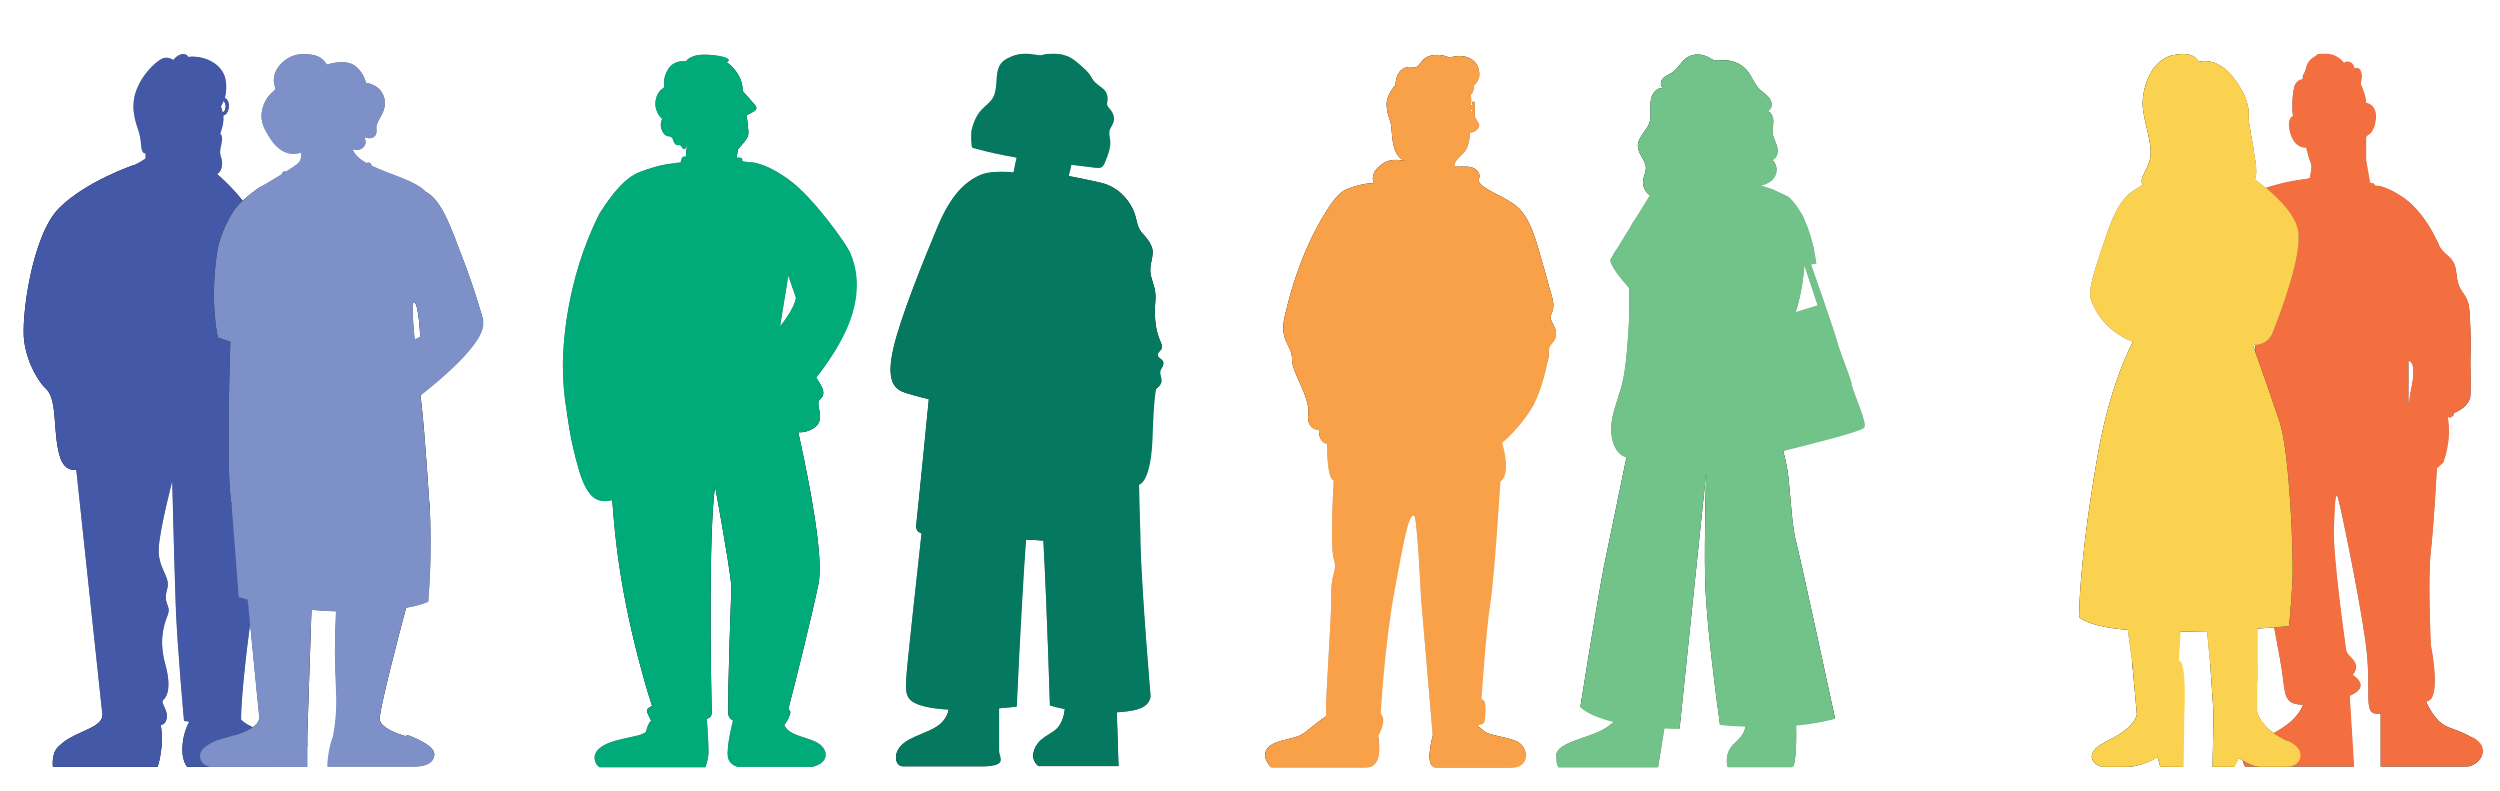 <?xml version="1.0" encoding="UTF-8"?>
<svg xmlns="http://www.w3.org/2000/svg" version="1.1" xmlns:xlink="http://www.w3.org/1999/xlink" viewBox="0 0 1186.3 375.5">
  <defs>
    <style>
      .cls-1 {
        fill: #6f6f6f;
      }

      .cls-2 {
        clip-path: url(#clippath-6);
      }

      .cls-3 {
        clip-path: url(#clippath-7);
      }

      .cls-4 {
        fill: #010101;
      }

      .cls-5 {
        clip-path: url(#clippath-4);
      }

      .cls-6 {
        fill: #71c38a;
      }

      .cls-6, .cls-7, .cls-8, .cls-9, .cls-10, .cls-11, .cls-12, .cls-13, .cls-14 {
        isolation: isolate;
      }

      .cls-6, .cls-7, .cls-8, .cls-9, .cls-10, .cls-12, .cls-13, .cls-14 {
        mix-blend-mode: screen;
      }

      .cls-7 {
        fill: #7e90c8;
      }

      .cls-8 {
        fill: #4359a8;
      }

      .cls-15 {
        fill: none;
      }

      .cls-9 {
        fill: #f36f3f;
      }

      .cls-10 {
        fill: #00aa79;
      }

      .cls-16 {
        clip-path: url(#clippath-1);
      }

      .cls-17 {
        clip-path: url(#clippath-5);
      }

      .cls-18 {
        clip-path: url(#clippath-3);
      }

      .cls-12 {
        fill: #f9a148;
      }

      .cls-13 {
        fill: #047960;
      }

      .cls-19 {
        clip-path: url(#clippath-2);
      }

      .cls-20 {
        clip-path: url(#clippath);
      }

      .cls-14 {
        fill: #fbd250;
      }

      .cls-21 {
        fill: #b5b5b5;
      }
    </style>
    <clipPath id="clippath">
      <path class="cls-15" d="M121.4,216.2l.4-21.2s14.5-21.5,17.4-27.9-5.7-37.8-14.6-57c-5.9-12.6-15.6-22.4-21.6-27.6,1.7-.4,3.3-4.1,1.8-8.3-1.4-3.9,2.2-8.2-.3-10.8.3-1,.6-1.9.8-2.5.8-2.3.8-4.4.7-6.2,2.8-.3,3.9-6.9.7-8.2.6-2.2,1-5.3.3-9-1.5-7.3-10.1-11.4-17.7-10.5-.2-.6-.7-1.1-1.7-1.3-2.9-.6-5.4,2.8-5.4,2.8,0,0-1-1.1-3.7-1.1s-10.2,6.4-13.6,14.9c-3.4,8.6-.5,15.7,1.1,20.7,1.5,5,.3,9.8,3.1,9.8h0c0,0,0,2.4,0,2.4-1.6,1.1-3.5,2.2-5.5,3.1,0,0-22.5,7.5-35.5,20.4s-18.2,52.4-16.6,63.4c1.6,11,7,19.3,10.5,22.6,5.5,5.1,2.9,21.6,6.6,32.5,1.4,4.1,3.9,6.1,7.6,5.8l12.4,116.3c0,3.9-5.2,6-9.8,8.1s-7.6,3.5-11.3,7.1c-3.2,3.2-2.4,9.4-2.4,9.4h49.7s3.3-9.6,1.5-19.8c1.1-.3,1.8-.8,2.2-1.5,2.6-4.7-2.8-8.9-1-10.5,1.8-1.6,3.9-6,.9-16.9-3-11-.9-18,1.1-23.2s-2.5-4.8-.1-12.9c1.6-5.3-4.7-9.6-4.1-19.1s6.4-31.6,6.4-31.6c0,0,1,40.2,1.7,59.9.7,18.6,3.9,53.8,3.9,53.8.8.1,1.7.2,2.5.3-.8,1.4-2.3,4.7-2.9,8.8-1.4,9.8,2,12.7,2,12.7h38.4s7.1-12.2-8.3-19.3c-1.9-.9-3.4-1.9-4.6-3.1-.2-11.2,4.1-46.3,5.4-52,1.7-7.7-.9-13.2-.9-13.2,3.4-6.2,1.1-8.6,1.1-15.9s.7-26.4,1.1-40.6c0-1.3,0-2.5,0-3.6h0ZM105.6,53.3c-.3-1.7-.8-2.8-.8-2.8,0,0,.6-.9,1.2-2.5,1.7,1,1.4,5-.4,5.3h0Z"/>
    </clipPath>
    <clipPath id="clippath-1">
      <path class="cls-15" d="M229.4,152.1s-4.1-14.8-9.6-29c-4.9-12.7-9.7-27.9-17.5-31.9-4.8-5.5-17.3-8.4-26.1-12.7,0,0,0,0,0-.1.2-1-1.9-1.8-2.1-1,0,0,0,0,0,0-2.9-1.6-5.2-3.5-6.4-5.8-.1-.2-.2-.5-.3-.8,1.9.8,3.9.3,5.1-1,1.9-2,.4-4.8.4-4.8,0,0,1.4.6,2.3.6,2.4,0,3.9-1.5,3.4-4.6-.2-1.6.8-3.4,2.3-6.1,1.8-3.2,2.8-7.1.2-11.2-2.4-3.9-7.4-4.4-7.4-4.4,0,0-1.4-5.9-6.1-8.6-4.8-2.7-12.5,0-12.5,0-2.5-4-5.4-5-11.5-5-7.3,0-12.6,6-13.4,10.1-.9,4.2.7,5.3.4,6.5-.3,1.1-3.4,2.1-5.4,7.3-2.8,7.1.4,11.8,2.4,15.1,2,3.2,3.2,4.6,5.4,6.2,4.6,3.5,9.8,1.6,9.8,1.6,0,0,.7,2.9-1.3,4.9-.7.7-3,2.2-5.8,4-1-.4-1.8.2-2.1,1.3-4.8,3-10.1,6-10.1,6,0,0-8,5.4-11.4,9.7-2.5,3.2-7.8,12.1-9.2,22.1-3.4,23.8.5,39.6.5,39.6l5.9,2.1s-2.2,64.7.6,77.1l3.4,44s1.4.5,4.2,1.2c1.3,13.4,5,51.7,5.4,55.4.7,5.5-9.6,8.4-12.2,9.1-6.1,2.1-8.9,2-13.5,5.6-4.5,3.6-1.8,9.3,3.5,9.3s45.1,0,45.1,0v-14.3s2-60.2,2-60.2c3.6.3,7.5.6,11.6.7-.7,11-.6,26.2,0,37.1.6,8.8-.4,16.7-1.4,22.2,0,0-1,2.1-1.9,6.9-.9,4.9-.8,7.5-.8,7.5h41c6.7,0,9.8-2.4,9.8-6s-7.2-6.9-12-8.8c-1-.4-1.4-.2-1.7.3-4-1.1-11.1-3.7-12.2-7.5-.8-2.9,9.1-40.8,12.5-53.4,7.5-1.3,10.5-2.9,10.5-2.9,0,0,2.1-23.5.7-44.2,0,0-2.3-36-3.9-49.6-.1-1-.3-2.4-.5-4,7.6-5.9,32.5-26,29.6-35.7h0ZM196.4,143.4c2.3,0,3,16.4,3,16.4l-2.6,1.2c-.9-9.5-1.4-17.5-.4-17.5h0Z"/>
    </clipPath>
    <clipPath id="clippath-2">
      <path class="cls-15" d="M402.9,119c-1.4-3.1-16.7-25.2-28.8-33.9-12.1-8.7-18.4-8.1-18.4-8.1l-3.4-.5v-.7c0-.5-.4-1-1.4-1h-1.4l.7-3.9c4.5-5.4,5.1-5.9,4.9-8.9-.2-2.4-.8-7.3-.8-7.3,4-1.9,5.6-2.8,4-4.8-1.6-1.9-5.9-6.7-5.9-6.7.1-7.4-5.5-12.2-7.5-13.6,4.6-2.5-9.5-4.5-14.5-3.3-3.8.9-4.9,2.8-4.9,2.8,0,0-5.6-1-8.5,3.8-2.9,4.8-1.7,8.4-1.7,8.4,0,0-1.3,1-1.4,1.1-.7.5-1.1,1.1-1.6,1.9-.9,1.6-1.4,3.5-1.3,5.4.1,2.6,1.3,5.1,3.2,6.8-.9,1.8-.9,4.1.1,5.9.5,1,1.4,2.1,2.6,2.3.5,0,1.3.2,1.7.5.6.4.8,1.3,1,1.9.3.8.8,1.6,1.6,1.8.4,0,.8,0,1.2,0,1.1,0,1.3,2.4,2.6,1.8.6-.3.9-1.4,1-2l-.6,5.6s-.4,0-.9,0c-.6,0-.9.4-1,.8-.2.4-.6,2-.6,2,0,0-1.8,0-3.8.5-2.9.2-7.6,1.1-15.2,3.9-7.4,2.7-13.6,10.8-19.2,19.5-.1.2-.2.3-.3.5-16.1,31.9-17.3,63.8-17.3,71.7,0,7.5.6,15.1,1.9,22.4h0s1.2,12.2,5.6,27.2,9.6,15.9,15.9,14.6c.5,6.7,1.1,14.1,2.1,21.9,4.8,39.9,16.8,75.7,16.8,75.7,0,0-.7.3-1.4.8s-1.4,1.1-.8,2.5c.3.8,1.1,2.3,1.8,3.7-1.2.9-1.8,2.8-2.5,5.2-2,3-18.9,2.8-23.4,9.4-2.1,3.1-.3,6.5,1.4,7.5,6.2,0,50.3,0,50.3,0,0,0,1.4-4.5,1.4-6.9,0-5.4-.8-16.2-.8-16.2h.3s2.1-.3,2-3.1c-.3-14.8-1.6-83.9,1.6-107.1,0,0,6.4,34.3,7.8,47.5,0,0-1.9,49.3-1.5,60.4,0,1.3.9,2.4,2.2,3.2h0s-3.3,12.6-2.4,17.5c.8,3.8,4.7,4.5,4.7,4.5,0,0,29.3,0,35.5,0,6.6-1.7,7.6-6.2,4.5-9.7-4.2-4.7-15.6-4.1-18-10.3,0,0,1.9-1.8,2.9-5.6.2-.8-.3-1.3-.9-1.9,3.6-13.9,11.1-43.9,14.3-59.4,2.5-12.2-3.9-46.3-9.6-71.9,2.5.2,5.3-.5,7.8-2.3,5.5-3.9.1-11.1,2.4-13.2.9-.8,3.1-2.7.4-7.2-.7-1.2-1.4-2.3-2-3.3,3.2-4,13.3-17.1,17.2-30.6,4.7-16.1-.2-26.5-1.6-29.6h0ZM374.1,130.9l3.6,10.4c-.8,5.5-7.5,13.5-7.5,13.5l3.9-24h0Z"/>
    </clipPath>
    <clipPath id="clippath-3">
      <path class="cls-15" d="M551.5,174.1c.4-.8.8-1.7.4-2.5-.5-1.3-2.5-1.8-2.6-3.2,0-1.1,1.3-1.8,1.8-2.8.6-1.2,0-2.6-.6-3.9-2-4.5-2.5-9.4-2.5-14.3,0-2.4.4-5,.3-7.4-.1-2.3-.9-4.9-1.6-7.1-.8-2.4-1.1-4.6-.7-7.1.4-2.4,1.2-4.8.9-7.2-.5-2.9-2.9-5.9-4.9-8-2.3-2.5-2.5-5.8-3.5-9-1.5-4.3-4.3-8.2-7.9-11-2-1.5-4.2-2.7-6.6-3.5-2.1-.7-16.9-3.7-16.9-3.6.6-2.3,1.3-5.3,1.3-5.3,0,0,6.4.8,11.4,1.4,1,.1,2,.2,2.8-.2.9-.5,1.4-1.5,1.8-2.5,1.4-3.4,2.8-6.9,2.4-10.5-.1-1.2-.5-2.4-.4-3.6,0-1.5,1.2-2.9,1.8-4.4.8-2,.4-4-1-6-.5-.8-1.5-1.6-1.8-2.5-.3-1,.8-3.3-.4-5.8-.9-1.9-2.8-2.9-4.4-4.2-3.5-2.8-1.5-3.6-7.7-8.8-2.7-2.2-5.5-5.6-12.9-5.6s-3.6,1.3-8.9.4c-1.5-.3-3-.4-4.5-.4-2.1,0-4.2.3-6.2,1.1-2.9,1.2-5.5,2.5-6.6,5.7-.8,2.2-.8,4.6-1,7s-.4,4.8-1.5,6.8c-1.2,2.2-3.2,3.7-5,5.4-2.8,2.7-4.2,6.2-5.2,9.9-.5,2.1-.2,8.6.3,8.7,5.2,1.5,10.4,2.7,15.7,3.7,1.8.3,3.5.7,5.3,1-.3,1.4-.9,3.6-1.5,7,0,0-10-1.2-15.5,1.1-9.9,4.1-16,13.9-20.4,24.4-7.4,17.6-17.9,43.9-21.1,57.9-4.1,17.5,1.9,20,6.4,21.4s10.4,2.8,10.4,2.8c0,0-5.4,55.1-5.9,58.9-.4,2.8.4,4.1,2.5,4.7-1.8,16.6-7,63.2-7.3,69.4-.5,8,.4,10.9,9.6,13,3.1.7,6.7,1.1,10.6,1.3-1.9,9-10.6,9.8-18.8,14.2-8.7,4.7-6.9,12.7-3.1,12.7s26.8,0,38.5,0,7.3-4.4,7.3-7.3v-20.2c5-.4,8.4-.8,8.4-.8,0,0,2-45.4,4.4-79.3l8.2.5c1.8,33.7,3.1,78.2,3.1,78.2,0,0,2.6.9,7.1,1.8-.2,2.1-.8,4.8-2.5,7.5-3,4.9-10.6,5-12.4,13.2-.9,4,2.4,6.3,2.4,6.3,0,0,14.2,0,19.1,0,7.6,0,18.9,0,18.9,0l-.8-25.5c10.6-.6,15.3-2.6,16-7.7,0,0-4-46.4-4.8-71.6,0-.3,0-.6,0-.9,0-1,0-2.6,0-2.7-.2-5.8-.4-11.7-.5-17.5,0-2.5-.2-5-.2-7.6,3.4-1.4,5.9-8.6,6.4-21.8.6-20.6,1.8-23.8,1.8-23.8.9-.8,2-1.6,2.4-2.8.6-1.8-.9-3.8-.4-5.7.2-.8.8-1.6,1.2-2.3h0Z"/>
    </clipPath>
    <clipPath id="clippath-4">
      <path class="cls-15" d="M1173.2,350.1c-10-5.8-13.6-3.4-19.2-12-1.2-1.8-2.1-3.6-2.7-5.2.3-.1.7-.2,1-.4,6.2-2.3,1.2-26.4,1.2-26.4,0,0-1.5-31.4,0-44.5,1.4-12.1,2.7-35.8,2.9-39.4,1-.8,1.9-1.7,3-2.7,0,0,4.3-10.8,2.1-21.6l1.2.2s2.3-.9,1.6-2.1c1.8-.7,7.6-3.3,8-8.6.2-2.2,0-15.3,0-15.9,0-3.3.2-6.7.1-10,0-3.4-.1-6.8-.3-10.2-.2-3.1-.2-6.4-1.5-9.3-1.1-2.4-3-4.4-3.9-6.9-1.3-3.5-.7-7.7-2.6-10.9-1-1.7-2.6-2.9-4-4.2-.7-.7-1.4-1.4-2-2.3-.6-.8-.8-1.7-1.2-2.5-1.5-3.1-3.1-6.2-5-9.1-2.3-3.6-5.1-6.9-8.2-9.8-3.8-3.3-8.2-5.9-12.9-7.6-1.5-.4-2.9-.6-3.9-.7,0-.3-.2-.5-.3-.7-.3-.5-1.9-.6-1.9-.6l-1.9-10.8v-.5c0-.3,0-.5,0-.8,0-3,0-9.3,0-9.3.2-1.6,1.7-.7,3.2-3.7,1.6-3,3.4-11.5-3.3-12.9.2-2.6-1.7-7.2-2.2-8.2-.7-1.2.9-3.7-.1-6.5s-3.1-1.5-3.1-1.5c0,0-.1-1.7-1.5-2.7-2-1.4-3.5,0-3.5,0,0,0-2.9-4.3-8.6-4.3s-3.5.3-5.2,1.2c-3.1,1.7-4,4.3-4.4,6.3-.4,2-1.6,2.1-1.4,4.7,0,0-1.5-.6-3.3,1.9-1.8,2.5-1.9,13.3-1.3,15.4-1.1.6-2.7,2.2-1.6,7,1.5,6.8,5.5,8.3,7.8,8,0,0,1.3,5.5,2.3,7.4.6,1.1-.1,4.9-.6,7.2h0s0,0,0,0c-.5,0-1,0-1.3.2-2.4.3-7.1,1-10.6,1.8-13.9,3.4-17.8,5.8-19.7,9-5,8.4-14.5,25.5-17.9,38.4-1.8,6.7-1.9,13.6-4.2,20.2-.8,2.1-1.7,4.3-1.6,6.5,0,2.5,1.4,4.8,1.5,7.3,0,2.8-1.1,5.2-.4,7.9.7,2.6,2.5,4.5,4,6.6,2.7,3.8-1.3,11.5,6,13.6,0,0,0,.5.6,1.5.6,1.1,1.9,1.7,4,.4l5,8.4c-2.7,5,2.2,11.8,5.1,24,3.5,15.1,12.9,69.3,15.4,82.3,2.5,12.9,1.2,19.1,6.3,21,1.2.4,2.8.7,4.7.8-3.8,9.8-16.6,14.2-23.8,18.7-8,4.9-3.7,10.5-3.7,10.5h51.7l-2.1-33.6c.2,0,.3-.1.5-.2,10-4.5.9-9.7.9-9.7,4.9-6.2-2.6-8.2-3.1-11.9s-6.3-44.5-5.8-57.7c.5-13.2.8-18.2,2-14.2,1.2,4,9.9,45.9,12.9,67.5,3.1,21.6-.6,32.8,3.8,34.5.8.3,2,.4,3.5.3v25h41c4.7,0,12.7-8.1,2.7-13.9h0ZM1144.1,184.5c-.6,2.8-.8,5-.9,6.5-.2,0-.3,0-.4.1v-19.8s4.3-.5,1.3,13.2h0ZM1124.6,87h0c0,0,0,0,0,0ZM1067.2,162.3c-.2-6.9.2-7.4,1.6-7.4s2,27.1,2.1,33.8l-1.6-1.5c.3-.6.5-1.2.5-1.7,0-1.4-1.1-2.1-1.1-2.1-.3-3.4-1.4-15.4-1.6-21.2h0Z"/>
    </clipPath>
    <clipPath id="clippath-5">
      <path class="cls-15" d="M1085.5,351.6c-13-5.8-14.4-13.9-14.4-13.9v-39.4c9.1-.6,15.1-1.2,15.1-1.2,0,0,.8-7.1,1.6-21,.7-13.9-1.5-61.9-6-75.7-4.1-12.4-11.4-32.9-12.8-36.8,3.6.5,7.8-1.6,9.3-5.5,4.8-12,14.2-37.8,12.2-48.7-1.6-8.8-12.2-18.2-20.4-24.3.9-2.5.7-5.3.3-7.9-.2-1.8-.7-3.5-.8-5.2-.1-2-.7-4-1-5.9-.3-1.9-.7-3.8-.9-5.7-.2-1.4-.7-3-.6-4.5,0-1.2.1-2.3,0-3.6-.4-2.8-1.2-5.6-2.5-8.1-5.2-9.7-12.1-16.9-21.4-14.9,0,0-1.3-5.4-12.2-3.1-10.9,2.3-15.2,17.4-14.1,25.7,1.1,8.3,4.4,16.4,3.5,22.5s-5.7,10.3-3.6,13.3c-5.7,3.6-10.9,5-17.2,23.6-6.3,18.6-9,26.6-7.3,31.3,1.9,5.1,7,14.6,19.8,19.6-4.4,8.5-12,26.4-17,55.5-8.9,51.5-8.5,75.2-8.5,75.2,3.9,3.2,12.5,5.1,23.1,6,.7,5.1,1.4,10.2,2,14.7l2.3,25.5s-.9,4.7-8.3,9.3c-5.8,3.6-10,4.8-12.1,7.8-3.2,4.5,1.9,7.7,4.6,7.7h10.5c7.9,0,15.2-4.5,15.2-4.5l1.2,4.5h11.1l.3-24.5s1.4-26-2.6-25.9c.3-4.2.6-9,.8-13.8,4.2,0,8.5-.1,12.6-.2.4,5,1,10.2,1.5,15.6l1.6,23.6-.5,25.2h10.5l2.2-4.2s5.4,4.2,9.8,4.2h12.9c6.7,0,9.9-8.1.5-12.3h0Z"/>
    </clipPath>
    <clipPath id="clippath-6">
      <path class="cls-15" d="M737.2,154.3c-.6-1.1-1.3-2.2-1.4-3.5,0-1.2.6-2.2,1-3.3.6-1.7.4-3.6,0-5.3-.4-2-1.1-4-1.7-6-.5-2.1-1.1-4.2-1.7-6.3-1.3-4.6-2.7-9.3-4-13.9-4.9-16.2-9.8-18.5-14.7-21.4-4.9-2.9-14.1-6.5-12.9-9.6,1.2-3.2-2-5.9-5.5-5.9-3.5,0-5.4,0-6.2,0,0-2.3,1.1-3.2,4.3-6.4,3.2-3.2,3-9.7,3-9.7,2.3.2,5.3-2.6,4.3-4.3-.6-1-1.4-2.4-1.9-3.4.2-2,0-3.9,0-5.9,0-.2,0-.4,0-.7-.2-.6-.9-.6-1.1-.1-.1.3-.1.9-.2,1.3-.1,0-.3,0-.5-.1,0,0,0,0,0-.1.2-1.3.1-3,0-4.7.3-.3.6-.6.8-1,.4-.7.5-1.6.4-2.4,0-.2,0-.5,0-.7,0-.2.3-.4.5-.6,1-.8,1.7-2,2.1-3.2.2-.5.4-1.9,0-3.8-1.7-7.1-9.4-7.6-14-5.9-2.6-1.6-9.6-2.4-12.7,1.2-3,3.6-2.5,3.5-5.5,3.2-3-.3-7.2,1.4-7.4,8.6,0,0-4.5,4.4-4.2,9.7.3,5.3,1.7,5.8,2.2,10,.5,4.2.2,14.4,6.8,16.5,0,0-6.2-2.3-11.1,1.2-6.5,4.6-4,9.1-4,9.1,0,0-5-.2-12.7,2.8-3.6,1.4-6.8,5.6-10.2,11.1-11.1,17.8-16.7,37.5-19.4,49.4-2.7,11.9,3.7,14.1,3.5,20.3s8.7,17.9,7.7,26c-1,8,5.1,7.6,5.1,7.6-.1,6.6,3.8,6.6,3.8,6.6,0,4.4.3,16.5,3.2,17.4,0,0-1.9,30.8,0,37.1,1.9,6.3-1.4,6-1.2,17.3.2,11.4-2.7,46.2-2.5,57.5-4,2.3-9.2,7.5-12.4,9-4.5,2.1-13.1,2.2-15.7,6.6s2.3,8.7,2.3,8.7h44.6c7.4,0,7-9,6-15,0,0,4.5-7.6,1.2-10.6,0,0,1.8-32.9,6.6-58.6s6.5-35.4,9.2-35.5c1.5,0,3.3,38.9,3.3,38.9l5.6,65.9s-.9,2-1.5,7.7c-.5,5.3,1.2,7.3,3,7.3h35.6c7.7,0,9.2-7,4.3-11.6-2.8-2.6-12.8-3.5-15.9-5.1-.8-.4-2.5-1.8-4.3-3.3.4-.1.7-.2,1.1-.4,2.1-.7,2.4-.5,2.7-5.3s-.3-6.6-1.9-6.8c0,0,2.2-33,4.2-45.5s4.8-58,4.8-58c0,0,5.4-2.2.8-18.3,0,0,8.5-6.7,14.6-17.4.4-.4.7-1.2.9-1.8,1.8-3.7,3.1-7.6,4.2-11.5.6-2,1.1-4,1.5-6,.2-.9.4-1.9.7-2.9.3-1,.3-1.8.3-2.8,0-1.1,0-2.2.4-3.2.5-1,1.5-1.7,2.1-2.7.7-1,1-2.3.9-3.6,0-1.3-.5-2.5-1.1-3.6h0ZM698.3,51.6c.2.2.1.6.2.9,0,.5,0,.7.1,1-.3-.4-.7-1.1-.8-2.2.2,0,.4.2.5.3Z"/>
    </clipPath>
    <clipPath id="clippath-7">
      <path class="cls-15" d="M878.7,182.1c-2-6.7-5.8-15.7-7.1-20.6s-12.2-36-12.2-36l2.5-.4s-.3-2.3-1-5.7c0,0,0-.1,0-.3-.1-.5-.2-1-.3-1.6-.9-4-2.4-9.1-4.6-13.8-.1-.3-.3-.6-.4-.8-.3-.6-.6-1.2-.9-1.7,0,0,0,0,0,0-1.6-2.9-3.6-5.6-5.9-7.7,0,0-2.4-1.3-6.3-3,0,0,0,0,0,0-.8-.3-1.6-.7-2.5-1,0,0-.1,0-.1,0-1.3-.5-2.7-1-4.2-1.5,2.7-.5,5.2-1.9,6.6-4.2,1.4-2.5,1-6.1-1.4-7.8,2.3-.5,3.1-3.5,2.6-5.8-.5-2.3-1.9-4.4-2.2-6.8-.2-1.9.3-3.9.3-5.9,0-2-1-4.2-2.9-4.7,1.5-.4,2.3-2.1,2.1-3.6s-1.2-2.8-2.3-3.8c-1.1-1-2.4-1.9-3.4-2.9-2.4-2.4-3.5-5.8-5.6-8.5-1.5-2-3.6-3.5-6-4.4-2.1-.8-4.3-1.2-6.6-1-2.2.2-3.3.4-5.1-.8-3.7-2.4-8.6-2.8-12.1.1-2.2,1.8-3.5,4.6-5.9,6.3-1.5,1.1-3.3,1.6-4.6,2.9-1.3,1.3-1.6,3.8,0,4.7-2.2-.3-4.3,1.4-5.2,3.5-.9,2-.9,4.3-.8,6.6,0,2.2.2,4.5-.6,6.6-1.4,3.8-5.5,6.7-5.4,10.8,0,3.7,3.7,6.6,3.8,10.4,0,2-1,3.8-1.3,5.7-.4,2.8.9,5.7,3.2,7.3,0,0,0,0,0,0l-7.6,12.3c-.3.4-.5.8-.8,1.3l-7.8,12.7-1.3,2.1-1.3,2.1c-.1,2.7,4.6,8.6,9,13.6,0,2.9,0,6.3,0,7.7,0,5.8-.2,11.7-.7,17.5-.6,7.3-1.2,15.2-3.2,22.2-1.4,4.9-3.3,9.6-4.2,14.6-.9,5-.6,10.4,2.1,14.7,1.1,1.7,2.8,3.2,4.7,3.5-4.7,22.6-9.3,44.8-10.7,51.8-3.1,15.7-11.2,66.7-11.2,66.7,0,0,3,4,15.8,7.1-1,.9-2.2,1.8-3.5,2.7-7.2,4.9-23.8,6.6-23.8,13.4s2,5.5,2,5.5h46.4l3-18.5c2.3.1,4.7.2,7.2.2l12.6-121.3s-.9,31-.5,50c.4,19,4.8,52.4,5.6,58.5.5,3.5.9,6.9,1.4,10.4,0,.2,0,.3,0,.5,0,0,4.8.6,12,.8,0,1.3-.6,4-4.8,7.7-5.8,5.2-3.5,11.6-3.5,11.6h30.5c2.3,0,2.1-16.2,2-19.8,6.2-.6,12.6-1.6,18.5-3.2,0,0-16-74.2-18.2-82.7-2.3-8.5-2.6-19-3.9-31.4-.4-4.1-1.4-8.7-2.5-13,12.7-3.1,37.4-9.3,38.4-11.1,1.4-2.3-4.1-13.9-6.1-20.6h0ZM853.2,147.8c-.3.1-.7.2-1.1.3,3.5-10.4,4.1-22.2,4.1-22.2l6.3,19s-3.1,1-9.4,2.9Z"/>
    </clipPath>
  </defs>
  <!-- Generator: Adobe Illustrator 28.7.1, SVG Export Plug-In . SVG Version: 1.2.0 Build 142)  -->
  <g class="cls-11">
    <g id="Layer_1">
      <g class="cls-20">
        <path class="cls-4" d="M48.6,339.3c0,3.9-5.2,6-9.8,8.1s-7.6,3.5-11.3,7.1c-3.2,3.2-2.4,9.4-2.4,9.4h49.7s4.5-13.4,0-25.2c-3.3-8.7-4.9-12.7-4.9-12.7l-21.4,13.2h0Z"/>
        <path class="cls-4" d="M90.3,341.7s-2.5,4-3.4,9.6c-1.4,9.8,2,12.7,2,12.7h38.4s7.1-12.2-8.3-19.3-6.8-26.3-6.8-26.3l-22,23.3Z"/>
        <path class="cls-1" d="M43.8,206.7h77.1s.7,4.5.4,13.2c-.5,14.2-1.1,36.1-1.1,40.6,0,7.3,4,11.7-1.1,15.9,0,0,2.6,5.5.9,13.2-1.3,5.8-5.6,40.8-5.4,52,0,0-13.4,2.7-27.2.5,0,0-3.2-35.1-3.9-53.8-.7-19.7-1.7-59.9-1.7-59.9,0,0-5.8,22.2-6.4,31.6s5.7,13.8,4.1,19.1c-2.4,8.1,2.2,7.8.1,12.9s-4.1,12.2-1.1,23.2.9,15.3-.9,16.9,3.7,5.8,1,10.5-24,1-30-3.4l-13.1-123,8.3-9.7h0Z"/>
        <path class="cls-21" d="M63.5,78.3c9.8-4.5,14.7-11.9,14.7-11.9l25.5,20.6,1.4,126.5s-33.4,8.1-50.6-2.6c-17.2-10.7-13.5-68.4-13.5-68.4,0,0,22.4-64.3,22.4-64.3Z"/>
        <path class="cls-1" d="M76.2,178.2s4.4,1.8,8.2,4.4l5.5-4.2,11,17.6s1.3,2.6-.7,4.3c-3.8,3.3-6.3,4.7-12,7.7-9.6,4.9-19,2.6-18.5-3l-7.5-5.5,14.2-21.3h0Z"/>
        <path class="cls-4" d="M63.5,78.3s-22.5,7.5-35.5,20.4c-13,12.9-18.2,52.4-16.6,63.4s7,19.3,10.5,22.6c5.5,5.1,2.9,21.6,6.6,32.5,3.4,10,13.4,7.7,32-11,0,0,5.7,3.2,7.8-2,0,0-3.3-1.9-.4-9.7s8.2-16.2,8.2-16.2l-5.3-2.7s3.1-35,2.7-55.9c-.5-21.8-.2-37.8-10.1-41.3h0Z"/>
        <path class="cls-4" d="M97.6,78.3v89s-6.8,7.5-8.7,9.8-.5,4.4-.5,4.4l11.8,18.9s-1.9,19.4,21.1,19.4l.4-24.7s14.5-21.5,17.4-27.9-5.7-37.8-14.6-57-26.9-31.8-26.9-31.8h0Z"/>
        <path class="cls-1" d="M69,71.4v3.8s3.9,8.7,15.1,10.7c11.2,2,15.5-4.9,15.5-4.9,0,0,4.2-15.9,5.6-20,1.9-5.5-.4-10.5-.4-10.5,0,0,3.6-5,2-12.9s-11.6-12.1-19.5-10.2-19.5,18.6-19.5,18.6l1.3,25.5h0Z"/>
        <path class="cls-21" d="M86.2,31.2c0,0,0,.1,0,.2.3,1,.4,2.1.1,3.1-.2.7-.6,1.3-1.2,1.8-.7.6-1.3,1.2-1.6,2.1-.2.8,0,1.7.2,2.5.1.7.1,1.4-.2,2-.6,1.1-2.1,1.4-2.7,2.5-.5.9-.2,1.8.4,2.5.4.7,1.1,1.7.2,2.3-1.7,1-4.7-.3-4.5-4.1s-5-.2-4.1,5.7c.8,5,3.3,3.9,3.3,6.4s-2.2,9.2-5.7,11.1c-1.6.8-1.5,3.5-1.5,3.5-2.8,0-1.6-4.7-3.1-9.8s-4.5-12.1-1.1-20.7c3.4-8.6,9.9-14.9,13.6-14.9s3.7,1.1,3.7,1.1c0,0,2.5-3.4,5.4-2.8s1.9,4-1.3,5.4h0Z"/>
        <path class="cls-21" d="M103.7,62.9c-2.6-1.6-3.4-2-5.4-2.7-5.4-1.7-10.4-2.6-13.1.5-2.7,3.1-.4,13.3,1.6,17.8s3.7,5,5.3,5.6,0,3.4,5.4,2.5c2-.3,3.8-3.7,5.5-4.1,1.7-.4,3.3-4.1,1.8-8.3s2.8-8.9-1-11.3h0ZM98.2,68l-5.3-4.7c.2,0,6.1,1.6,6.1,1.6l-.8,3.1h0Z"/>
        <path class="cls-4" d="M94.3,43.1c-2.5-.5-4.6,1.4-5.1,4.5-.5,3.1,1.2,5.6,4.4,5.4,1.7-.1,3.3-2,3.8-4.2.6-2.4-.4-5.2-3.2-5.7h0ZM95.7,48.4c-.3,1.3-1.1,3.1-3.1,2.8-1.5-.2-2.1-1.4-1.8-3.2s1.6-3.7,3-3.4c2,.4,2.2,2.6,1.9,3.8h0Z"/>
        <path class="cls-4" d="M97,48s3.6-.5,5.2,1.4v1.2c0,0-2.8-1.8-5.6-1.2l.3-1.4h0Z"/>
        <path class="cls-4" d="M106.1,46.4c-1.8-.4-3.5,1-4,3.5s.7,5,3.6,4.9c3,0,4.2-7.5.4-8.4ZM104.9,53.2c-3.1-1-.8-5.5.4-5.5,2.7,0,2.3,6.3-.4,5.5Z"/>
        <path class="cls-1" d="M62.6,108.9c.4-.5,2.1-2.4,1-2.9-1.2-.6-4.9,5.1-7.2,8.8-.8,1.3-1.6,3.6-1.2,5.1.3,1.3,1.3,2.5,2.4,3.3s2.4,1.3,3.7,1.8c-1.3,3.3-2.7,6.7-4,10-.8,1.9-1.5,4-1,6,.8,3.2,4.6,4.7,5.9,7.6,1.5,3.5.7,7.5,2.5,7.5,1.3,0,1.8-4-.6-9.4-1.3-3-5.1-3.9-5.4-7.2-.3-2.8,2.3-7.2,3.2-9.9s3-6.2-.6-7.4c-2.2-.7-5-2.8-2.9-6.7.6-1.2,3.1-5.4,4.1-6.8h0Z"/>
        <path class="cls-1" d="M106.8,142.4s0,0,0,0c1.2,1.9,3.9.5,2.6-1.6s-3.9-.5-2.6,1.5h0Z"/>
        <path class="cls-1" d="M106.8,154.3c.9,1.8,4.1.5,3.1-1.6s-3.9-.2-3.1,1.6Z"/>
        <path class="cls-8" d="M111.6,29.6c-9.4-14.8-32.6-16.6-46.3-5.5-13,10.6-17.1,30.7-9.2,45.5C29.8,83.2,6.3,106.4,1.1,135.7c-3.2,18.5,1.1,37.3,5.5,55.5,6.8,27.7,14,55.3,21.6,82.8,3,10.8,6.1,21.8,6.8,33s-1.2,22.9-7.5,32.3c-5.6,8.2-14.8,16.6-11.7,26,2.7,8,12.7,10.5,21.1,11.6,14.5,2,31.1,3.4,42.1-6.2,11.9,4.6,24.5,9.3,37.1,7.1,12.6-2.2,24.3-14.2,21.3-26.6-1.4-6-5.8-10.7-8.1-16.4-3.6-9-1.5-19.1,1.7-28.2,3.2-9.1,7.5-18,8.5-27.5,2.6-24.5-17-48.6-10.3-72.3,3.2-11.5,12.2-20.5,16.5-31.6,5.2-13.4,3.1-28.6-1.3-42.3-5-15.7-12.9-30.4-23.2-43.2-3.3-4.1-7.5-8.2-8.6-13.6-1.5-6.8,1.9-13.8,3.1-20.5,1.5-8.8,1-18.2-4-25.9h0Z"/>
      </g>
      <g class="cls-16">
        <path class="cls-4" d="M117.2,279.8s5.3,55.6,5.9,60c.7,5.5-9.6,8.4-12.2,9.1-.8,1.5-3.2,3.1-3.2,3.1l.8,8.2,37.4-5.8,2.8-86.6-31.5,12h0Z"/>
        <path class="cls-4" d="M194.1,284.5s-14.6,53.9-13.6,57.4c1.6,5.4,14.9,8.2,14.9,8.2l-12.6,10.6-26.4-3s4.3-13.7,3.3-30.4-.7-43.1,1.7-50,32.7,7.2,32.7,7.2h0Z"/>
        <path class="cls-1" d="M146.1,349.6v14.3s-41.9,0-45.2,0c-5.2,0-8-5.7-3.5-9.3s7.4-3.6,13.5-5.6c2.2,5,5.5,7.1,17.2,5.7,11.7-1.5,18-5,18-5h0Z"/>
        <path class="cls-1" d="M158.3,349.5s-1,2-1.9,6.9-.8,7.5-.8,7.5h41c6.7,0,9.8-2.4,9.8-6s-7.2-6.9-12-8.8c-3.8-1.5,1,5-10.6,6.1s-25.5-5.7-25.5-5.7h0Z"/>
        <path class="cls-1" d="M110,239.3l3.4,44s18.4,6.3,49.1,7c30.6.8,41.1-4.7,41.1-4.7,0,0,2.1-23.5.7-44.2s-67.1-19.4-67.1-19.4l-27.1,17.2h0Z"/>
        <path class="cls-21" d="M199.4,159.8l-5.5,2.4,3.8,27.3s35.2-25.9,31.7-37.3-19.6-11.4-19.6-11.4l-10.4,19.1h0Z"/>
        <path class="cls-21" d="M123.6,88.6s15.9-9.2,17.9-11.2,1.3-4.9,1.3-4.9l-9.5-2.7-.5-28.2,29.5-5,7.6,16.5s-4.7,13.8-2.2,18.7c4.8,9.2,27.7,11.5,34.5,19.5,5.2,6.1-52.2,18.9-52.2,18.9l-29.4-15.4,3-6.2h0Z"/>
        <path class="cls-4" d="M123.6,88.6s-2,5.4,18.1,6.3c20,.9,48.4-6,57.8-4.6s14.7,18.7,20.2,32.8,9.6,29,9.6,29l-30,7.7s-.7-16.5-3-16.4,2.9,39.7,3.9,48.5c1.7,13.6,3.9,49.6,3.9,49.6,0,0-87,4-94.2-2.2-2.8-12.4-.6-77.1-.6-77.1l-5.9-2.1s-3.9-15.9-.5-39.6c1.4-10,6.7-18.9,9.2-22.1,3.4-4.4,11.4-9.7,11.4-9.7h0Z"/>
        <path class="cls-1" d="M155.1,30.7s7.8-2.7,12.5,0,6.1,8.6,6.1,8.6c0,0,4.9.5,7.4,4.4,2.6,4.1,1.6,8-.2,11.2-1.5,2.7-2.5,4.5-2.3,6.1.4,3.1-1,4.6-3.4,4.6-.8,0-2.3-.6-2.3-.6,0,0,1.5,2.8-.4,4.8-2.4,2.5-7.5,2-10-4.9-1.9-5.2,1.4-10.4,1.4-10.4,0,0-2.8-.8-2.7-3.4,0-2,1.6-4.5.1-6-.6-.6-1.6-1-1.9-1.8-.6-1.2-.5-2.8-1-3.8-.8-1.6-3.7-2.1-5.1,1.4-.7,1.6-1.6,3.1-4,1.8-.2,1.2-3.8,3.9-6.3,1.3,0,0-1.6,5.2-7.5,2.4,0,0-1.8,4.1.6,7.8.8,1.3.6,4.1.3,6.1-.2,1.3,0,3.7.7,5.4,1.1,2.6,3,6,5.6,6.7,0,0-5.2,1.9-9.8-1.6-2.2-1.7-3.4-3-5.4-6.2s-5.3-8-2.4-15.1c2.1-5.2,5.1-6.2,5.4-7.3s-1.3-2.3-.4-6.5,6.1-10.2,13.4-10.1c6.1,0,9,1,11.5,5h0Z"/>
        <path class="cls-1" d="M145.6,51c1.2,0,1.5,2,.6,3.8s-1.4,2.7-1,3,2,.5,1.8,1.7-3,.9-4-.9c-.5-.9.5-2.5,1.2-4.1.8-1.7,1.3-3.4,1.3-3.4h0Z"/>
        <path class="cls-1" d="M135.7,81.3s1.9,21.7,7.9,32.6,16,2,20.8-7.2c5-9.8,7.8-20.8,9.8-29.2.2-.8,2.3,0,2.1,1-.6,2.5-8.1,38.5-23.2,42.5-6.5,1.7-11.2-1.5-15-14.6-2.8-9.5-4-20.2-4.2-21.6,0-.6-.1-1.6,0-2.1.2-1.1,1-1.7,2.1-1.3h0Z"/>
        <path class="cls-7" d="M180.4,73c9.9-5.8,14.2-18.9,11.5-30.1-2.7-11.2-11.5-20.3-21.8-25.4-15.1-7.5-34.6-6.8-47.7,3.7-13.2,10.5-17.9,31.1-8.7,45.3,1.5,2.4,3.4,4.6,4.2,7.3,1.8,6.2-2.6,12.5-6.7,17.5-13,16.3-25.3,36-22,56.6,2,12.5,9.7,23.5,12.7,35.9,3,12.1,1.4,24.9.5,37.3-1.3,19.1-.9,38.4,1.4,57.5,1.2,9.8,2.8,19.7,2.2,29.5-.6,9.9-3.8,20-10.9,26.8-4.9,4.7-6,12.5-6.9,19.2s.7,14.2,5.9,18.5c6.2,5.2,15.2,4.5,23.2,3.8,20.9-1.9,41.9-2.5,62.9-1.8,8.7.3,17.8.7,25.7-3s13.8-13.2,10.5-21.2c-2.5-6.1-9.3-9.3-13.2-14.7-5.2-7-4.8-16.9-2-25.2,2.8-8.3,7.6-15.8,10.8-24,11.1-28.2,1.5-60.9,10.2-90,3.4-11.3,9.4-21.6,13-32.8s4.4-24.2-2.1-34c-4.8-7.1-9.9-13.9-13.2-21.8-3.3-7.9-5.4-16.5-10.7-23.2-6.2-7.9-18.9-13.2-28.8-11.7h0Z"/>
      </g>
      <g class="cls-19">
        <path class="cls-4" d="M289.9,192.4s-2,26.9,2.7,66.8c4.8,39.9,16.8,75.7,16.8,75.7,0,0-.7.3-1.4.8s-1.4,1.1-.8,2.5,2.8,5.8,2.8,5.8l25.7-3.1s2.1-.2,2-3c-.3-14.8-1.6-83.9,1.6-107.1,0,0,6.4,34.3,7.8,47.5,0,0-1.9,49.3-1.5,60.4.3,7.8,26.5,5.3,26.5,5.3,0,0,1.9-1.8,2.9-5.6.2-.8-.3-1.4-.9-1.9,3.6-13.9,11.1-43.9,14.3-59.4,4.3-20.6-17-103.1-17-103.1l-79-4.1-2.4,22.5h0Z"/>
        <path class="cls-21" d="M291,187.3s14.8,10.6,33.4,9.8l5.1-6s6,6,8.9,6,40.8-16.5,40.8-16.5l-63.4-3.8-24.8,4.8v5.7h0Z"/>
        <path class="cls-1" d="M402.9,119c-1.4-3.1-16.7-25.2-28.8-33.9-12.1-8.7-18.4-8.1-18.4-8.1l-13.8,8.1-13.3-1.1-5.5-6.1s-3.4-2.4-19.4,3.5c-7.4,2.7-13.6,10.8-19.2,19.5-.1.2-.2.3-.3.5-16.1,31.9-17.3,63.8-17.3,71.7s.6,16.2,2.3,24.1l21.5-2.9,2.5-8.4s13.3,2.3,38,1.5,54.9-6.9,54.9-6.9c0,0,13.5-15.7,18.2-31.8,4.7-16.1-.2-26.5-1.6-29.6h0ZM370.1,154.9l3.9-24,3.6,10.4c-.8,5.5-7.5,13.5-7.5,13.5h0Z"/>
        <path class="cls-4" d="M269.1,195.4s1.2,12.2,5.6,27.2c4.4,15.1,9.6,15.9,15.9,14.6l3.7-45.1-25.2,3.3Z"/>
        <path class="cls-4" d="M367.6,165.7c2-1.4,12.2,4.5,14.8,6.9s4,5.2,6.9,9.9.5,6.4-.4,7.2c-2.3,2.1,3.1,9.3-2.4,13.2-6.2,4.4-13.7,2.5-16.4-4.3s-2.5-32.8-2.5-32.8h0Z"/>
        <path class="cls-4" d="M344.2,28.9s8.4,5,8.3,14.2c0,0,4.2,4.8,5.9,6.7s0,2.8-4,4.8c0,0,.6,5,.8,7.3.3,3-.4,3.5-4.9,8.9l-1,5.3-3.2,6.5-11.8,4.2-9-11.3.8-7.2-8.9-12,1.1-13.1,13.4-15.8h8.8l3.8,1.4h0Z"/>
        <path class="cls-1" d="M326.9,52.2s3.1-.6,3.1-2.6-4.4-9.3.6-13.6c0,0,.1-6.4,3.4-7.4s6.2,3.3,10.9.8-9.5-4.5-14.5-3.3c-3.8.9-4.9,2.8-4.9,2.8,0,0-5.6-1-8.5,3.8-2.9,4.8-1.7,8.4-1.7,8.4,0,0-1.3,1-1.4,1-.7.5-1.1,1.1-1.6,1.9-.9,1.6-1.4,3.5-1.3,5.4.1,2.6,1.3,5.1,3.2,6.8-.9,1.8-.9,4.1.1,5.9.5,1,1.4,2.1,2.6,2.3.5,0,1.3.2,1.7.5.6.4.8,1.3,1,1.9.3.8.8,1.6,1.6,1.8.4,0,.8,0,1.2,0,1.1,0,1.3,2.4,2.6,1.8.6-.3.9-1.4,1-2,.4-2.8-.3-8-3.3-10.8s-4.5-7.9-1.4-9.5c3.3-1.7,5.5,4.1,5.5,4.1h0Z"/>
        <path class="cls-1" d="M335.4,340.9s.8,10.7.8,16.2-1.4,6.9-1.4,6.9c0,0-44.1,0-50.3,0-1.8-1-3.5-4.4-1.4-7.5,4.5-6.6,21.4-6.4,23.4-9.4.9-3.1,1.5-5.3,3.7-5.8,4.2-.9,4.4,2.1,4.4,2.1l20.9-2.5h0Z"/>
        <path class="cls-1" d="M347.9,341.8s-3.3,12.6-2.4,17.5c.8,3.8,4.7,4.5,4.7,4.5,0,0,29.3,0,35.5,0,6.6-1.7,7.6-6.2,4.5-9.7-4.2-4.7-15.6-4.1-18-10.3-2.5-6.5-9.9-6.6-15-2-6.1.3-9.4-.1-9.4-.1h0Z"/>
        <path class="cls-21" d="M325.5,74s5.6,8.8,9.6,9.1,14.5-8.4,14.5-8.4h1.4c1,0,1.4.5,1.4,1v.7l3.4.5s-6.4,5.9-16.1,14.8l-4-4.4h-1.3c0,0-3.1,3.6-4.4,3.6-2.5,0-5.3-6-6.5-7.9-1.3-2.1-2.7-4-4.5-5.7,2-.4,3.8-.5,3.8-.5,0,0,.5-1.6.6-2s.5-.8,1-.8h.9s0,0,0,0Z"/>
        <path class="cls-10" d="M317,19.3c-16,8.2-20.9,32.1-9.6,45.9-16.1,6.3-27.9,21-34.6,36.9-6.7,16-9,33.4-11.2,50.6-3.3,25.2-6.4,51.4,1.6,75.5,3.6,10.9,9.4,20.8,14,31.3,10.4,23.8,14.4,49.8,18.3,75.5-6.4,2.9-12.9,5.8-18.1,10.5s-8.9,11.6-8.1,18.5c.9,7.6,7,13.8,14,16.9s14.8,3.7,22.4,4.3c6.7.5,13.6,1,20.1-.4s13-5,16.3-10.9c13.2,5.1,28.2,5.1,41.4.2,8.4-3.1,16.9-9.6,17-18.6.1-5.3-2.8-10.2-4.1-15.3-2.7-10.6,1.4-21.6,4.4-32.2,8.5-31,6.4-64.9-6.1-94.5,8.9-29.3,24.3-59.2,16.9-88.9-3.2-12.8-10.3-24.1-17.4-35.2-9.8-15.3-19.8-30.5-29.2-46.1-6.3-10.5-13.5-21.2-25.6-25.2-7.3-2.4-15.5-2.3-22.5,1.2h0Z"/>
      </g>
      <g class="cls-18">
        <polygon class="cls-4" points="498.1 257 479.5 255.9 479.5 213.4 497.6 213.4 498.1 257"/>
        <path class="cls-21" d="M520.6,40.1c-3.5-2.8-1.5-3.6-7.7-8.8-2.7-2.2-5.5-5.6-12.9-5.6s-3.6,1.3-8.9.4c-1.5-.3-3-.4-4.5-.4-2.1,0-4.2.3-6.2,1.1-2.9,1.2-5.5,2.6-6.6,5.7-.8,2.2-.8,4.6-1,7s-.4,4.8-1.5,6.8c-1.2,2.1-3.2,3.7-5,5.4-2.8,2.7-4.2,6.2-5.2,9.9-.5,2.1-.2,8.5.3,8.7,5.2,1.5,10.4,2.7,15.7,3.7,2.5.5,4.8,1,7.3,1.3l8.3,1c9,1.1,18,2.3,27,3.4,1,.1,2,.2,2.8-.2.9-.5,1.4-1.5,1.8-2.5,1.4-3.3,2.8-6.9,2.4-10.5-.1-1.2-.5-2.4-.4-3.6,0-1.5,1.2-2.9,1.8-4.3.8-2,.4-4-1-6-.5-.8-1.5-1.6-1.8-2.5-.3-1,.8-3.3-.4-5.8-.9-1.9-2.8-2.9-4.4-4.2h0Z"/>
        <path class="cls-4" d="M473.9,330.6v26c0,2.9-.2,7.3-7.3,7.3-11.7,0-34.8,0-38.5,0s-5.6-8,3.1-12.7c9.2-5,19.1-5.4,19.1-18l23.5-2.5h0Z"/>
        <path class="cls-4" d="M529.8,336.2l.9,27.7s-11.3,0-18.9,0c-5,0-19.1,0-19.1,0,0,0-3.3-2.3-2.4-6.3,1.8-8.2,9.4-8.2,12.4-13.2,3.8-6.1,2.3-11.9,2.3-11.9l24.9,3.7h0Z"/>
        <path class="cls-1" d="M481,82c1.5-7.4,2.1-9.3,2.1-9.3,0,0-4.9-2.5-5.7-11.8-.8-8.6,2.8-12.5,2.8-12.5,0,0,3.4-3.7,3.8-7.6s3.3-4.3,6.6-4,7-1.9,8-5.5c0,0,0,4.9,3.5,8.3s5.1,2.1,4.3,5.8c-.4,2-.8,4.2-.5,6.3s1.1,4.1,2.5,5.7c.8,1,1.8,2,1.7,3.3-.2,1.7-1.8,2.8-2.8,4.1-1.6,2-2.3,3.7-2.7,8-.2,1.8.3,5.2.3,5.2l3.5.5s-.7,3-1.3,5.3c2,1.7.5,2.8.4,3.4-.5,2.4-2.1,4.6-2.6,7,0,.4-.1.7-.2,1.1l-16.7,12.4-11.6-17.2,4.7-8.4h0Z"/>
        <path class="cls-4" d="M489.8,48.6c-.5-.6-1.3.8-2.9,2.5s-2.8,3-1.9,4.6,2.9,2,3.7,1.8c1.1-.2.9-1.4-.8-1.8s-1.6-2.1-.4-3,3.2-3,2.3-4h0Z"/>
        <path class="cls-1" d="M437.9,247.4s-7.6,67.7-8,75.2c-.5,8,.4,10.9,9.6,13,14.7,3.3,42.8,0,42.8,0,0,0,5.1-116.4,8.8-115.9,3.7.5,6.9,115.3,6.9,115.3,0,0,10.9,3.8,25.8,3.6s21.2-2,22.1-8c0,0-4-46.4-4.8-71.6s-20.5-34.4-20.5-34.4l-2.3-61.7h-68.2l-12.2,84.5h0Z"/>
        <path class="cls-21" d="M476.5,83.6l14.6,18.4,19.9-14.6-7.6,91.1s-7,2.2-9.6-4.9c0,0-2.9,3.7-7.3,3.7s-7.9-4.6-7.9-4.6c0,0-4.8,7.6-10.9.5s-12.5-35.1-12.5-35.1l21.3-54.6h0Z"/>
        <path class="cls-4" d="M507.1,83.6c0-.1,14.8,2.9,16.9,3.6,2.4.8,4.6,1.9,6.6,3.4,3.7,2.8,6.5,6.6,7.9,11,1.1,3.1,1.3,6.5,3.5,9,2,2.1,4.4,5.1,4.9,8,.4,2.4-.5,4.8-.9,7.2-.4,2.5,0,4.7.7,7.1.7,2.2,1.5,4.8,1.6,7.1s-.3,4.9-.3,7.4c0,4.9.5,9.8,2.5,14.3.5,1.2,1.2,2.7.6,3.9-.5,1-1.9,1.7-1.8,2.8,0,1.4,2,1.9,2.6,3.2.3.8,0,1.7-.4,2.5s-1,1.5-1.2,2.3c-.4,1.9,1,3.8.4,5.6-.4,1.2-1.5,2-2.4,2.8-1.4,1.2-1.4,2.3-1.7,3.9-.4,2-.9,3.9-1.3,5.8-.9,3.9-1.8,7.8-2.7,11.7-1.1,4.9-2.9,9.9-2.7,14.9.2,5.6.4,11.2.5,16.8l.5,17.5c0,.2,0,3.6.1,3.6l-37.3-2s.6-53.9-2.9-81.5c-3.6-27.6-1.7-57.4,6.3-91.8h0Z"/>
        <path class="cls-4" d="M481,82s-10-1.2-15.5,1.1c-9.9,4.1-16,13.9-20.4,24.4-7.4,17.6-17.9,43.8-21.1,57.9-4.1,17.6,1.9,20.1,6.4,21.4s10.4,2.8,10.4,2.8c0,0-5.4,55.1-5.9,58.9s1,4.7,5.1,5.1,19,1.4,19,1.4l13.7-119.4,8.4-53.7h0Z"/>
        <path class="cls-1" d="M454.5,152.5c-3.6-3.7-1.7-11.6,3.3-19.7s11.3-11.1,15.6-6.8.4,17.9-8.6,26.5c-2.9,2.7-7.5,2.9-10.4,0h0Z"/>
        <path class="cls-1" d="M548.3,184.8c-4.8,0-17-.4-17-.4,0,0,1,8.7,1.2,11.8.1,3,0,6.1-.3,9.1s-1.5,6.2-1.6,9.2c0,3.8.9,10.2,3.5,13.3,6.1,7.2,11.7,1.1,12.3-19.2.6-20.6,1.8-23.8,1.8-23.8h0Z"/>
        <path class="cls-1" d="M506.4,150.4c-1.6-.8-2.9.3-3,1.6s1.5,2.6,2.7,2.1,1.9-2.9.3-3.7Z"/>
        <path class="cls-1" d="M504.1,162.5c-.2,1,.5,1.9,1.4,2.2,1.4.4,2.8-1.3,2.1-2.6-.6-1.1-3-2.1-3.5.4h0Z"/>
        <path class="cls-1" d="M508.2,172.4c-.8-.6-2.1-.3-2.6.6s-.2,2.1.7,2.6,2.1.2,2.7-.6-.5-2.7-.8-2.7h0Z"/>
        <path class="cls-13" d="M490.2,15.5c-7.6-.3-15.6,2.2-20.3,8.2-4.6,5.8-5.1,13.8-8.1,20.5-2.7,6-7.3,11-9.8,17.1s-2.3,14.3,3.2,17.9c-20.1,28.1-34,60.5-40.7,94.4-1.1,5.8-1.8,12.7,2.4,17,2.3,2.4,5.8,3.4,8.1,5.8,4.3,4.4,3.4,11.5,2.4,17.6-7.2,41.9-7.8,84.9-1.8,126.9-3.8,3.9-7.6,7.8-10,12.7s-2.8,11,0,15.5c4.5,7.1,14.5,7.7,22.9,7.4,23.4-.7,46.8-1.4,70.2-2,7.7-.2,15.8-.5,22.5-4.3s11.7-12,9-19.2c5.5-1.4,9.6-6.4,11.5-11.8,1.9-5.4,2-11.2,2-17,.6-56.9,1.3-113.8,1.9-170.7.2-18.7.2-38.2-8.3-54.8-3.6-7.1-8.8-13.5-11-21.2-2.7-9.3-.7-19.4-2.6-28.9-4-20.3-24.2-30.5-43.5-31.2Z"/>
      </g>
      <g class="cls-5">
        <path class="cls-4" d="M1114.6,328.1l2.2,35.9h-51.7s-4.3-5.6,3.7-10.5c8-4.9,22.9-9.8,24.7-22.1l21.1-3.2h0Z"/>
        <path class="cls-4" d="M1129.5,336.2v27.8h41c4.7,0,12.7-8.1,2.7-13.9-10-5.8-13.6-3.4-19.2-12-5.7-8.6-4.3-14.8-4.3-14.8l-20.2,12.9h0Z"/>
        <path class="cls-1" d="M1156.3,221.9s-1.4,26.8-2.9,39.9,0,44.5,0,44.5c0,0,4.9,24-1.2,26.4s-21.7,7.9-26.2,6.1-.8-12.9-3.8-34.5-11.7-63.5-12.9-67.5-1.5,1-2,14.2,5.4,54,5.8,57.7c.5,3.7,8,5.7,3.1,11.9,0,0,9.1,5.3-.9,9.7-10,4.5-22.2,5.7-27.3,3.8s-3.8-8-6.3-21-11.8-67.2-15.4-82.3c-2.8-12.2-7.8-19-5.1-24,4.8-8.8,17.7-16.7,17.7-16.7l71.6,2.5,5.8,29.3h0Z"/>
        <path class="cls-4" d="M1172.2,187.5c.2-2.2,0-15.3,0-15.9,0-3.3.2-6.7.1-10,0-3.4-.1-6.8-.3-10.2-.2-3.1-.2-6.4-1.5-9.3-1.1-2.4-3-4.4-3.9-6.9-1.3-3.5-.7-7.7-2.6-10.9-1-1.7-2.6-2.9-4-4.2-.7-.7-1.4-1.4-2-2.3s-.8-1.7-1.2-2.5c-1.5-3.1-3.1-6.2-5-9.1-2.3-3.6-5.1-6.9-8.2-9.8-3.8-3.3-8.2-5.9-12.9-7.6-1.9-.5-3.7-.7-4.6-.7-15.9.4-13,.6-13,.6l-16.9-3.9s-7.4.9-12.2,2.1c-13.9,3.4-17.8,5.8-19.7,9-5,8.4-14.5,25.5-17.9,38.4-1.8,6.7-1.9,13.6-4.2,20.2-.8,2.1-1.7,4.3-1.6,6.5,0,2.5,1.4,4.8,1.5,7.3,0,2.8-1.1,5.2-.4,7.9.7,2.6,2.5,4.5,4,6.6,2.7,3.8-1.3,11.5,6,13.6l17.2-12s-1.4-15.3-1.6-22.1.2-7.4,1.6-7.4,2.2,35.3,2.2,35.3c0,0-3.3,5,15.2,6.2s56.7-1.7,56.7-1.7v-23.5s4.3-.5,1.3,13.2c-2,9.1,0,10.7,0,10.7l19.7,1.1s8-2.6,8.5-8.8h0Z"/>
        <path class="cls-21" d="M1125,89.7l-2.4-13.6s-.1-8.2,0-10.3,1.7-.9,3.2-4,3.5-11.9-3.8-13l-10.3-15.6s-17.1,2.4-19.2,4.7c-2.2,2.4-3.8,17-3.8,17,0,0-4,.5-2.4,7.3s5.5,8.3,7.8,8c0,0,1.3,5.5,2.3,7.4.8,1.5-1,8.9-1,8.9l5.1,6.1,11.7,3.6,12.8-6.7h0Z"/>
        <path class="cls-1" d="M1122.1,50.4c-1.2,1.1-1.5-3.1-3.1-4.8s-4.6-2.4-4.6-4.5,0-2.5-1.1-2.8c-.7-.2-1.4.5-1.6,2-.9,5.2-8.7,3.9-12.1,0-1.3-1.5-1.4-3.2-1.4-3.2,0,0-4.7,2.3-5.7,1-.2-2.6,1-2.7,1.4-4.7s1.3-4.7,4.4-6.3c1.7-.9,3.3-1.2,5.2-1.2,5.7,0,8.6,4.3,8.6,4.3,0,0,1.5-1.5,3.5,0,1.3.9,1.5,2.7,1.5,2.7,0,0,2.1-1.3,3.1,1.5s-.6,5.3.1,6.5,3.4,8,1.7,9.6h0Z"/>
        <path class="cls-1" d="M1093.5,59.5c.7-.4.6-7.2-1.5-12.5s.6-9,.6-9c0,0-1.5-.6-3.3,1.9-1.8,2.5-1.9,13.3-1.3,15.4,1.7-.2,2.8,1.2,3.4,2.3s1.4,2.4,2.2,1.9h0Z"/>
        <path class="cls-1" d="M1104.5,59.3c1.6-.3,1.9-1.6,2.4-1.4s1.1,2.8,3.8,3.8,5.6.8,6,2.4-7.7,3.4-10.7.3c0,0-2.6,4.1-6.3,5-1.8.4-3.3,0-3.4-.9-.2-1.3.8-2.2,2.5-3.1,2.4-1.3,2.4-4.5,2.4-4.5,0,0-.8-.6-.4-1.4s2.4.1,3.7-.1h0Z"/>
        <path class="cls-1" d="M1108.8,75.9s1.9-4.2,5-4.7,8.9-5.7,8.9-5.7c0,0-.1,6.3,0,9.3,0,2.4-1.5,4.4-2.5,5-1.5.9-2.9.9-4.9-.1,0,0-1.6,3.6-5,4.3s-5.9,0-7.9-2.3c-1.2-1.4-2.6-.7-4.3-2s-3.1-4-.8-6.6,4.2,1.2,5.2.8c4-1.7,6.3,1.9,6.3,1.9h0Z"/>
        <path class="cls-21" d="M1142.8,194s-3.3,9.2-1.8,11.5c1.4,2.3,5,.7,5,.7,0,0,3.7.4,1.8,5.5s-5.2,11.4-3.3,15.2,7.8-.9,14.8-7.4c0,0,4.8-12,1.6-23.5l-9.6-2.6-8.5.5h0Z"/>
        <path class="cls-1" d="M1142.8,191.1c-1,3.4-.2,3.7-.2,3.7l20,3.5s2.3-.9,1.6-2.1c-.2-.4-1.6-1.1-2.5-1.5-3.4-1.5-15.2-4.7-18.9-3.5Z"/>
        <path class="cls-21" d="M1055.2,196.8l5.9,10s9.8-8.1,12.1-7.6c1.5.3,3.6.2,4.7-1,.9-1,.5-2.6.5-2.6l-9.6-8.6-13.7,9.8h0Z"/>
        <path class="cls-1" d="M1051.6,196.5s0,.5.6,1.5c.6,1.1,1.9,1.7,4,.4,4.1-2.5,13.6-9.3,13.6-12.8s-1.1-2.1-1.1-2.1l-17.1,13h0Z"/>
        <path class="cls-1" d="M1095.8,84.9c-2.7-.2-2.8,2.7,0,5.7s7.7,7.2,15.4,7.2,15.3-5.3,15.7-7.1c.2-1,0-2.6-.3-3.2-.3-.5-1.9-.6-1.9-.6l.2,1.3c-2,1.7-6.6,6.2-13.9,6.1s-15-9.4-15-9.4h0Z"/>
        <path class="cls-1" d="M1070.8,104.6c-.6,1.8,1.1,1.6,2.1.7.7-.6,1-1.6,1-2.5,0-.6,0-1.5-.8-1.5-1.3,0-2.1,2.4-2.3,3.3Z"/>
        <path class="cls-1" d="M1080.5,107c0,.5.1,1,.5,1.3.4.3,1,.3,1.5,0,1.2-.7,2.1-2.8.9-3.9-1.4-1.3-2.8,1.4-2.9,2.6h0Z"/>
        <path class="cls-1" d="M1089.6,108.4c0,.6,0,1.2.2,1.7s.8,1,1.3.9c1.7-.2,2.8-3.4,1.9-4.7-.5-.7-1.3-1-2.1-.7-1.2.4-1.3,1.7-1.3,2.8h0Z"/>
        <path class="cls-1" d="M1098.6,110.1c0,.8.3,1.6,1,1.9.4.2.8,0,1.2-.1,1.3-.8,1.8-3.2.5-4.3-1.7-1.4-2.7,1.1-2.7,2.5h0Z"/>
        <path class="cls-1" d="M1109.6,107.8c-.3.5-.3,1-.3,1.5,0,.9.2,1.8,1,2.3.8.5,2,0,2.5-.8,1-1.9-1.5-5.5-3.1-3h0Z"/>
        <path class="cls-1" d="M1121.3,106.9c-.4-.2-.8-.2-1.2,0-.3.2-.4.6-.5,1-.2.8-.1,1.6.2,2.3s1,1.2,1.8,1.3,1.6-.5,1.7-1.2c.3-1.2-1-2.7-2-3.2h0Z"/>
        <path class="cls-1" d="M1131.3,107.7c.2.6.5,1.2,1.1,1.6,2,1.4,3.5-1.7,2.5-3.2-1.3-2.1-4.3-.8-3.6,1.7h0Z"/>
        <path class="cls-1" d="M1081.5,119.3c1.7,1.6,3.9-1.6,2.1-3.2-1.9-1.8-3.5,1.9-2.1,3.2Z"/>
        <path class="cls-1" d="M1089.9,120.5c1.8,1.7,4.4-1.6,2.4-3.2-2.2-1.8-4,1.7-2.4,3.2Z"/>
        <path class="cls-1" d="M1100.7,121.4c.2.7.5,1.5,1.2,1.7,2.1.8,2.6-3.2,1.5-4.6-1.6-2.2-3.2.8-2.7,2.8h0Z"/>
        <path class="cls-1" d="M1112,119.6c0,.8.2,1.7.7,2.2s1.1.6,1.6,0c.8-1,.8-3.2-.1-3.8-1-.7-2.2-.2-2.2,1.6Z"/>
        <path class="cls-1" d="M1121.8,121.9c1.6,2.8,3.8-1.2,2.5-3.4-1.5-2.4-3.9,1.1-2.5,3.4Z"/>
        <path class="cls-1" d="M1131.3,116.5c-.7.2-1.1,1-1,1.7,0,1.8,3.1,3.6,4.2,1.5.9-1.8-1.4-3.9-3.2-3.2h0Z"/>
        <path class="cls-1" d="M1140.7,116.4c.5,1.3,1.9,2,2.6.4.4-1,.4-2.3,0-3.2-.3-.8-.9-1.4-1.8-1-1.4.7-1.2,2.6-.7,3.8h0Z"/>
        <path class="cls-9" d="M1132.5,49.8c-.7-10.8-5-21.8-13.6-28.3-8.6-6.5-21.9-7.1-29.8.2-6.7,6.3-8.1,16.5-8.1,25.7s.6,18.9-3.3,27.3c-3.5,7.5-10.3,12.8-16.2,18.6-18.1,18-28.7,43.4-28.8,69,0,30.8,14.2,59.6,24.9,88.5s17.6,62.3,3.4,89.7c-4.2,8.1-10.2,17.8-5.4,25.5,3.4,5.4,10.4,6.9,16.7,7.8,32.6,5,66.7,9.8,97.9-.7,8.1-2.7,17.3-8.9,15.9-17.3-1.2-7.4-9.6-10.7-14.9-16-7.9-7.8-8.8-20.1-9.2-31.3-.9-25.2-1.9-50.6,3.1-75.3,3.8-18.8,11.1-37,12.9-56.1,1.8-18.4-2-37.1-10.1-53.7-8.5-17.4-21-29.3-36-40.9-4.7-3.6-2.4-7.2-1.3-12.5,1.4-6.7,2.3-13.5,1.8-20.3h0Z"/>
      </g>
      <g class="cls-17">
        <path class="cls-1" d="M1004.7,263.1s8.8,66.8,9.2,66.8h18.4s4-45.1,2.3-61.7-29.9-5.1-29.9-5.1Z"/>
        <path class="cls-1" d="M1043.9,259.3s1.4,25.9,4.6,55.9l22.7,8.7v-56.6l-27.2-8h0Z"/>
        <path class="cls-4" d="M1011.4,313.6s15.6.2,22,0c4,0,2.6,25.9,2.6,25.9l-.3,24.5h-11.1l-1.2-4.5s-7.2,4.5-15.2,4.5h-10.5c-2.8,0-7.8-3.2-4.6-7.7,2.1-3,6.3-4.1,12.1-7.8,7.4-4.6,8.3-9.3,8.3-9.3l-2.3-25.5h0Z"/>
        <path class="cls-4" d="M1071.1,314.3l-22.7.8,1.6,23.6-.5,25.2h10.5l2.2-4.2s5.4,4.2,9.8,4.2h12.9c6.7,0,9.9-8.1.5-12.3-13-5.8-14.4-13.9-14.4-13.9v-23.4h0Z"/>
        <polygon class="cls-21" points="1030.2 29.7 1046.5 35 1063.1 46.9 1062 63.6 1043.9 94.7 1026.5 72.7 1021.5 47.1 1030.2 29.7"/>
        <path class="cls-4" d="M1068.8,163s8.5,23.7,13,37.4,6.7,61.8,6,75.7-1.6,21-1.6,21c0,0-84.9,8.3-99.8-4.2,0,0-.3-23.6,8.5-75.2,7.3-42.6,20.4-61.3,20.4-61.3l39.2,1.4,14.3,5.2h0Z"/>
        <path class="cls-1" d="M1048.2,74.5s-3.3.7-6.7.7-5.9-.3-7.3-.7c-.9-.6-2.6-1-3.2-.5-1,.9-.5,3.3,1.6,4.1-3.5,2-10.3,6.1-16,9.7-5.7,3.6-10.9,5-17.2,23.6-6.3,18.6-9,26.6-7.3,31.3,2,5.5,7.8,16,22.7,20.6,14.8,4.5,27.4,8.1,27.4,8.1,0,0,3-5.4,1.2-11.1,0,0,21.9,2.9,25.6,3.4s7.8-1.6,9.3-5.5c4.8-12,14.2-37.8,12.2-48.7-2.7-14.7-30.3-30.9-30.3-30.9l-12-4h0Z"/>
        <path class="cls-4" d="M1040.6,35.8c1.7,2.5,3.7,11.9,13.2,15.7,0,0,1.6-4.5,4.9-1.9s.9,10-1.7,11.1c-1.4.6-2.5,3.7-4.3,6.9-1.9,3.3-5.2,6.1-5.6,9.9-.2,2,0,4.1-.7,6-.8,2.5-3,4.5-3.1,7.1,0,2.2,1.3,4.3,1.9,6.5.9,3.8-1,7.7-1.1,11.6-.2,7,6.5,14.1,13.7,13,2.4-.4,4.5-2.5,5.3-4.8.4-1.2.7-2.4.7-3.7,0-1.4-.2-2.9.1-4.3.7-3.1,3.6-5.3,4.2-8.4.5-3.1-1.5-6.2-.9-9.3.4-1.8,1.6-3.4,2.4-5.1,1.3-2.8,1.1-5.9.7-8.9-.2-1.8-.7-3.5-.8-5.2-.1-2-.7-4-1-5.9s-.7-3.8-.9-5.7c-.2-1.4-.7-3-.6-4.5,0-1.2.1-2.3,0-3.6-.4-2.8-1.2-5.6-2.5-8.1-5.2-9.7-12.1-16.9-21.4-14.9,0,0-1.3-5.4-12.2-3.1-10.9,2.3-15.2,17.4-14.1,25.7,1.1,8.3,4.4,16.4,3.5,22.5s-5.7,10.3-3.6,13.3c0,0,9.8-2.8,14.5-5.8,1.6-1,1.2-3.4,1.5-3.9,0,0-2.2-2.1-1.2-3.4s2.8-.2,2.8-.2l-.8-1.8s-2.6-3.1-3.8-6.9c-1-3.2-2.4-7.4-1.3-11.8.2-.9.5-2.3,1-3.3.5-1-.9-3.8.2-8.3,1.2-5,9-9.6,11-6.6h0Z"/>
        <path class="cls-4" d="M1039.4,49.9c-.2,0-.4,0-.5.2s-.2.3-.3.5c-.6,1.3-.9,2.7-1.6,3.9-.2.4-1.1,1.5-1.3,1.8-.3.5-.6,1.1-.5,1.7,0,1.9,2.1,2.6,3.7,2.7.4,0,.8,0,1.1,0s.7-.4.7-.8c0-.8-.8-.8-1.3-.9-.6-.2-1.2-.4-1.7-.7-.5-.3-.2-.9,0-1.3.4-.6,1.7-3.3,1.9-4,.1-.5.9-2.8-.2-2.9h0Z"/>
        <path class="cls-21" d="M1041.4,153.5s-7.9-11.1-2.9-11.6c1.7-.2,14.2-2.8,17.4-2.6s6,2.7,6,2.7c0,0-6.4,6.2-11.9,8.7s-8.5,2.8-8.5,2.8h0Z"/>
        <path class="cls-21" d="M1031.8,141.6c0-.3-2-.4-2.2-.5-3.1-.5-6.2-.7-9.3-.6s-6.1.5-9.2,0c-4.2-.7-9.1-3.3-8.5-8.2.2-2.1,1.3-3.8,3.2-4.6s4.3-1,6.4-.3c.7.2,1.4.5,2.1.5.5,0,.9-.2,1.4-.3,1.6-.3,3.8,2,5,2.9,1.7,1.3,3.3,2.6,4.9,4,2.2,1.9,5.2,4.3,6.2,7.2h0Z"/>
        <path class="cls-14" d="M1080.1,33.5c-6.3-13-20-22.3-34.5-22.8s-29,8.1-35,21.2c-5.2,11.3-4.1,24.4-6.8,36.6-5.3,23.8-25,44.6-22,68.8,1.6,12.8,9.5,24.1,11.1,36.8,1.4,10.8-1.8,21.7-4.6,32.2-5.2,19.8-8.8,39.9-11,60.3-1.2,11.2-1.8,23.1,3.2,33.3,3.5,7.3,9.6,13,14.1,19.8s7.4,15.7,3.7,22.9c-4.2,8.2-16.1,13.4-14.3,22.5,1.4,7.5,11,9.6,18.5,10,14,.9,30.3.9,39.3-10,9.1,6.4,20.5,9.5,31.5,8.3,8.4-.9,17.4-4.8,20.5-12.7,5.4-13.4-8.7-27-8.8-41.4,0-12,9.3-21.7,14.6-32.5,9.2-19,5.4-41.5-.1-61.9-5.5-20.3-12.6-41.2-9.4-62,2.6-16.4,11.5-31.8,11.1-48.4-.3-12.3-6.2-22.9-14.8-31.4-3.1-3.1-6-5.9-5.9-10.6.1-5.9,3.2-11.5,3.6-17.4.5-7.4-.8-15-4.1-21.7h0Z"/>
      </g>
      <g class="cls-2">
        <path class="cls-4" d="M652.6,343.7s6.3,20.3-4.8,20.3h-44.6s-4.9-4.3-2.3-8.7,11.2-4.5,15.7-6.6c3.2-1.5,8.4-6.6,12.4-9,1.6-.9,2.3-1.7,3.7-1.1l.5,4.5,17.4-2,2,2.5h0Z"/>
        <path class="cls-21" d="M629.4,208.8s-.3,17.8,3.2,19c0,0-1.9,30.8,0,37.1,1.9,6.3-1.4,6-1.2,17.3.2,11.4-2.7,46.2-2.5,57.5,3,.1,3,5.5,3,5.5l21.8,3.7s4.5-7.6,1.2-10.6c0,0,1.8-32.9,6.6-58.6s6.5-35.4,9.2-35.5c1.5,0,3.3,38.9,3.3,38.9l5.9,69.5s11.4-5.6,22-9c2.1-.7,2.4-.5,2.7-5.3s-.3-6.6-1.9-6.8c0,0,2.2-33,4.2-45.5s4.8-58,4.8-58c0,0,5.4-2.2.8-18.3-4.6-16.1.8-20.5.8-20.5l-24.2-4.7-54,2.7-5.8,21.6h0Z"/>
        <path class="cls-1" d="M696.5,38.8s2.2,7.1,1.5,10.7c-.7,3.6,1.2,4.4,1.2,4.4,0,0,1.7,2.8,2.6,4.6,1,1.8-2,4.6-4.3,4.3,0,0,.2,6.5-3,9.7-3.2,3.2-4.3,4.1-4.3,6.4s-.6,21.2-.6,21.2l-18.7,2.5-5.5-11.5s1.6-11.5,1.6-15v-8.5l-5.3-8.4-.8-11.8,14.7-5.9,21.1-2.9h0Z"/>
        <path class="cls-4" d="M666.8,76.2s-.2,11.5,3.4,15.2c3.6,3.8,11.4,4.1,15.6-.2,3.8-3.9,4.3-9.3,4.3-12.2.8,0,2.8,0,6.2,0s6.7,2.7,5.5,5.8c-1.2,3.2,8,6.7,12.9,9.6s9.8,5.2,14.7,21.4c1.4,4.6,2.8,9.2,4,13.9.6,2.1,1.2,4.2,1.7,6.3.5,2,1.2,4,1.7,6,.3,1.8.5,3.6,0,5.3-.4,1.1-1,2.2-1,3.4,0,1.3.8,2.4,1.4,3.5.6,1.1,1,2.4,1.1,3.6s-.2,2.6-.9,3.6c-.7.9-1.6,1.6-2.1,2.7-.5,1-.5,2.1-.4,3.2,0,1.1,0,1.8-.3,2.8-.3.9-.5,1.9-.7,2.9-.5,2-1,4-1.5,6-1.1,3.9-2.3,7.8-4.2,11.5-.3.5-.5,1.4-.9,1.8-6.2,10.7-14.6,17.4-14.6,17.4l-6.4-17.9s-13.7,11.9-32.5,11-32.5-8.9-32.5-8.9l-11.7,16.4s-3.8,0-3.8-6.6c0,0-6,.4-5.1-7.6,1-8.1-8-19.7-7.7-26,.2-6.2-6.2-8.5-3.5-20.3s8.3-31.6,19.4-49.4c3.5-5.6,6.7-9.7,10.2-11.1,7.7-3,12.7-2.8,12.7-2.8,0,0-2.4-4.5,4-9.1,4.9-3.5,11.1-1.2,11.1-1.2h0Z"/>
        <path class="cls-4" d="M666.8,76.2s1.2-11.7-.3-14.4-3.7-1.2-4.2-6.8c-.5-5.6,2.7-7.6,4.9-4.9s3.2,5.2,5.2,4.7,2.3-4.5,2.3-7,1-1,4.1.5c2.1,1,4.8,1,7,.5,1.1-.3,2.2-.8,2.9-1.7.4-.5.7-1.1,1.2-1.4.5-.3,1-.2,1.6-.1s1,.4,1.5.5c2.1.6,4.6-.4,5.7-2.3.4-.7.5-1.6.4-2.4,0-.2,0-.5,0-.7,0-.2.3-.4.5-.6,1-.9,1.7-2,2.1-3.2.2-.5.4-1.9,0-3.8-1.7-7.1-9.4-7.6-14-5.9-2.6-1.6-9.6-2.4-12.7,1.2-3,3.6-2.5,3.5-5.5,3.2s-7.2,1.4-7.4,8.6c0,0-4.5,4.4-4.2,9.7.3,5.3,1.7,5.8,2.2,10s.2,14.4,6.8,16.5h0Z"/>
        <path class="cls-4" d="M690.3,48.9c-2.2-.2-5,1.3-4.9,6.1,0,4,2.5,5.6,4.5,5.4s3.3-2.5,3.3-5.5-.6-5.9-2.9-6.1ZM691.6,54.3c0,2.2-.5,4.3-2,4.4s-2.5-.9-2.7-3.5.9-4.9,3-4.7c1.2,0,1.7,1.7,1.7,3.8h0Z"/>
        <path class="cls-4" d="M692.7,51.9c0-.4.7-1,.9-1.3.5-.5,1.1-.8,1.8-1,.9-.2,2.1-.2,3,.1,0-.4,0-1,.2-1.3.2-.5,1-.5,1.1.1,0,.2,0,.4,0,.7,0,2,.2,3.9,0,5.9-.1-.2-1.1-1.5-1.3-1.7-.1-.3,0-.5-.1-1,0-.3,0-.6-.2-.9-.1-.2-.3-.3-.6-.4-.4,0-.8,0-1.3,0-.4,0-.8,0-1.1,0-1,.2-1.8.8-2.1,1.8-1,2.5-.5-1.1-.5-1.1h0Z"/>
        <path class="cls-21" d="M681.3,100.9s-.2-.9,1.2-1,1.2.8,1.1,2.1c0,1.2,0,9.6,0,9.6,0,0,0,4.5-1.1,4.6,0,0-.4.1-1.2,0,0,0-1.1-.2-.9-2.5s.7-4,.8-6.4.2-6.3.2-6.3Z"/>
        <path class="cls-21" d="M665.7,94.5c.4.2.6.7.8,1.1.4,1.1.8,2.1,1.3,3.2,1.1,2.8,2.3,5.7,2.2,8.7,0,3.2-1.5,6.3-.8,9.4.2.8.5,1.8-.1,2.5-.2.2-1.9.4-1.9.4,0,0-.4-.2-.5-.3-.3-.3-.3-.7-.4-1.1-.2-1.9-.3-3.8-.2-5.7.1-1.6.5-3.3.6-4.9.2-1.6.1-3.3-.5-4.9-.4-1-1-1.9-1.5-2.8-.5-1.1-.8-2.3-.8-3.5,0-.6,0-1.3.4-1.7.3-.4,1-.5,1.4-.3h0Z"/>
        <path class="cls-4" d="M679.7,349s-.9,2-1.5,7.7c-.5,5.3,1.2,7.3,3,7.3h35.6c7.7,0,9.2-7,4.3-11.6-2.8-2.6-12.8-3.5-15.9-5.1-1.6-.8-7.4-6-9-6.8-2.6-1.2-9.2-2.1-11.1,3.6-.4,1.2-1.3,2.4-2.4,3.2-.4.3-3,1.7-3,1.7h0Z"/>
        <path class="cls-12" d="M710.2,32.3c-.8-1.5-1.8-3-2.9-4.3-5.3-6.6-13.4-10.7-21.9-11.1-15.1-.7-29.8,9-32.9,23.9-1.5,7-1.2,14.2-2.3,21.3-1,7.1-3.5,14.4-9.2,18.7-3.8,3-8.6,4.3-13,6.2-7.7,3.3-9.3,8.2-12.9,15-4.1,7.8-8,15.8-10.7,24.3-5.5,16.8-4.2,34.6-.4,51.6,4.1,18.3,10.8,36,14.2,54.5,3.5,19.6,3.2,39.6,1.2,59.4-.9,8.6-2.9,16.4-4.9,24.7-1,4.1-.7,8.1-2.1,12.1-1.6,4.3-4,8.3-6.5,12.1-4.1,6.1-9.3,12.4-11.2,19.6-1.6,6.3,3.8,12.2,9.3,14.6,4.2,1.8,8.7,2.3,13.3,2.5,16.2.8,33.4-2.5,45.4-13.3,0,0,12.1,7.2,13.3,7.8,5.1,2.4,10.4,4.4,15.8,5.8,9.4,2.4,21.3,3.6,29.4-3,6-4.9,8.6-14.6,8.3-22.1-.3-7.6-9.3-11.7-13.6-17.3-3.6-4.7-5-10.8-5.1-16.7s1.1-11.8,2.2-17.6c3-15.2,6.1-30.4,9.1-45.5,2.8-13.8,3.8-27.3,8.6-40.7,5.4-14.8,13.4-28.6,17.1-43.9,7.3-29.9-3.8-63.6-27.5-83.3-3.9-3.3-8.4-6.4-10.3-11.2-3.1-7.9,1.8-16.4,3.3-24.7,1.2-6.6,0-13.6-3.2-19.5h0Z"/>
      </g>
      <g class="cls-3">
        <path class="cls-1" d="M790,344l-3.2,19.9h-46.4s-2-3.4-2-5.5c0-6.8,16.7-8.5,23.8-13.4s9.8-10.6,9.8-10.6l18,9.5h0Z"/>
        <path class="cls-1" d="M828.1,343.8s1.2,3.3-4.7,8.5c-5.8,5.2-3.5,11.6-3.5,11.6h30.5c2.6,0,2-20.6,2-20.6l-24.3.5h0Z"/>
        <path class="cls-4" d="M829.3,33.8c2.1,2.7,3.2,6.1,5.6,8.5,1.1,1.1,2.3,1.9,3.4,2.9s2.1,2.3,2.3,3.8-.7,3.2-2.1,3.6c1.9.5,2.8,2.7,2.9,4.7s-.5,3.9-.3,5.9c.3,2.4,1.7,4.4,2.2,6.8s-.3,5.3-2.6,5.8c2.4,1.6,2.8,5.3,1.4,7.8-1.4,2.5-4.3,4-7.2,4.4s-5.8-.2-8.6-.8c-5.2-1.2-10.3-2.6-15.5-2.9s-5.3,2.6-9.3,6.1c-1.7,1.5-8.7,1.7-10.7,2.7-2.5,1.3-5.7,1.1-8-.5-2.3-1.6-3.6-4.5-3.2-7.3.3-1.9,1.3-3.8,1.3-5.7,0-3.7-3.7-6.7-3.8-10.4,0-4.1,4-6.9,5.4-10.8.8-2.1.6-4.4.6-6.6,0-2.2,0-4.5.8-6.6.9-2,3-3.7,5.2-3.5-1.6-.9-1.2-3.4,0-4.7,1.3-1.3,3.1-1.9,4.6-2.9,2.3-1.7,3.7-4.4,5.9-6.3,3.5-2.9,8.5-2.5,12.1-.1,1.9,1.2,3,1,5.1.8s4.5.2,6.6,1c2.3.9,4.4,2.4,6,4.4h0Z"/>
        <path class="cls-21" d="M763.9,123c-.2,5,16.7,21.7,16.7,21.7l-3.8,16.2,51.2-1.1,28.2-33.9,5.7-.9s-2.6-22.5-13.2-31.7c0,0-20.3-11.4-41.5-8.7-14.1,1.8-24.5,7.9-24.5,7.9l-18.7,30.4h0Z"/>
        <path class="cls-1" d="M808.9,37.5s0,10.3,9.1,15.9c5.7,3.5,6.7-.3,9.6,1.9,2.9,2.2-1.5,8.7-5.1,9s-1.4,22.4-1.4,22.4c0,0-3.2,3.9-9.2,3.9s-11.1-1.9-11.1-5.5.1-8,.1-8c0,0-2.9-1.5-4.8-5.8-1.9-4.2-3-8.4-2.3-12.3.3-1.5,1.5-4,1.7-4.7s0-2,.2-4c.2-1.9,1.1-3.6,2.7-4.4,4.6-.4,8.7-1.1,10.5-8.5h0Z"/>
        <path class="cls-4" d="M805.4,52c1.1.7-2.5,5.3-3,6.1s-.6,1.9.3,2.2c1.6.5,1.5,2.5-.8,1.9s-2.5-2.1-2.1-3.4c.3-.9,1.4-2.3,2.6-3.8,1.4-1.7,2.2-3.5,2.9-3.1h0Z"/>
        <path class="cls-1" d="M773,132s0,9.8,0,12.3c0,5.8-.2,11.7-.7,17.5-.6,7.3-1.2,15.2-3.2,22.2-1.4,4.9-3.3,9.6-4.2,14.6s-.6,10.4,2.1,14.7c1.4,2.2,3.9,4.1,6.3,3.3,1.9-.6,2.9-2.7,3.5-4.6.9-2.9,1.8-5.7,3.3-8.3,1.7-3,2-6.8,2.7-10.2,1.3-6.9,2.6-13.9,3.2-20.9.3-2.9.5-5.9.2-8.9,0-1-.2-2-.6-2.9-.8-1.8-2.2-1.5-4-1.6-.3,0-.6,0-.8-.2-.4-.3-.4-.8-.3-1.2.3-5.9,1.2-11.9.6-17.8-.3-2.7-2.1-3.6-4.1-5.2-1.1-.8-3.9-2.8-3.9-2.8h0Z"/>
        <path class="cls-4" d="M783.7,159.2s-19.5,93.7-22.6,109.4c-3.1,15.7-11.2,66.6-11.2,66.6,0,0,7.2,9.7,47.1,10.4l12.6-121.3s-.9,31-.5,50c.4,19,4.8,52.4,5.6,58.5.5,3.5.9,6.9,1.4,10.4v.5c0,0,31.3,3.6,54.8-2.9,0,0-16-74.1-18.2-82.7-2.3-8.5-2.6-19-3.9-31.4-1.3-12.4-7.8-29.6-7.8-29.6l-13.1-37.4-44.3-.6h0Z"/>
        <path class="cls-1" d="M839.7,89.3s-11.8,3.6-12.1,14.8c-.3,11.1,2.5,1.2,3-1.5.9-4.8,3.9-9.4,11.8-12.2-1.8-.7-2.7-1.1-2.7-1.1h0Z"/>
        <path class="cls-21" d="M856.2,125.9l3.1-.5s11,31.1,12.2,36,5.1,13.9,7.1,20.6c2,6.7,7.4,18.3,6.1,20.6s-41,11.8-45.5,12.8-6.7-.7-7.5-5.9c-.9-6.1-8.6-61.8-8.6-61.8,0,0,23.7,1.9,30,0s9.4-2.9,9.4-2.9l-6.3-19h0Z"/>
        <path class="cls-1" d="M836.8,126.3s11.2.8,19.4-.4c0,0-1.9,32.5-15.2,37.2-6.7,2.4-11.4-1.6-17.9-15.2s-7.3-27-7.3-27c0,0,7.1-25.8,14.5-21.5,1.5.9,2.2,4,1.3,6.1-1.2,2.8-3.4,5.6-3.4,5.6,0,0,2.4-1.6,3.5-.2,1,1.3.6,4.1-4.7,12.7l7.8,11.8,1.9-9h0Z"/>
        <path class="cls-1" d="M797.2,94.2c4.3,1.1,8.7,1.5,13.2,1.8s9.1,0,13.5-.7c.4,0,.7-.1,1.1,0s.7.4.7.7c0,.5-.4.9-.9,1-3.7,1.3-6.6,1.2-10,1.3-1.8,0-8.3-.2-9.8-.4-1.8-.2-3.7-.5-5.5-.8-4.5-.7-8.7-2.1-12.9-4,.2-.9,1.2-1.4,2-1.4.5,0,3.6,1.3,8.4,2.6h0Z"/>
        <path class="cls-1" d="M818.7,112.4c2.2-.2.8,2.6,2.7,3.5-.5.7-.8-.3-2.2-.2-5.1.3-12.2,0-19.7-1.6-4.7-.9-9.4-2.1-14-3.3-1-.2-12-3.4-12-3.4.6-.8,1-1.8,1.6-2.6,12.5,4.2,29.7,8.6,43.6,7.5h0Z"/>
        <path class="cls-1" d="M765.2,120.9s1.3-2.1,1.3-2.1c2.9,1.1,12.1,5.9,22.8,8.2,8.8,1.9,18.8,4.3,27.8,4.4,1,0,3.5-.5,2.7.2-.3.2.4,1.9,0,1.9-12.9.9-26.9-2.4-39.4-5.7-8.3-2.2-15.2-6.9-15.2-7Z"/>
        <path class="cls-1" d="M783.3,145.8c.3-1.5,4-.5,5.1-.5,3.6.2,7.2.3,10.8.4,7.3.2,14.6.5,21.9,1.3.4,0,.8,0,1,.3.5.4.2,1.1-.4,1.4s-1.4.3-2.2.3c-9.5-.2-19.1-.3-28.6-.9-1.2,0-7.8.3-7.7-2.3,0,0,0-.1,0-.1h0Z"/>
        <path class="cls-21" d="M784.3,130.8c.3,5-3.1,5.5-3.2,4.4-.4-3.2-.8-6.5-.9-9.8,0-1.9-.4-3.9-.3-5.8,0-2,1.1-4.3,1.8-6.1,1.5-4.1,3.6-8,6.1-11.7.2-.4.6-.8,1-.8.5,0,1,.5,1,1s-.2,1-.4,1.5c-2.1,4.3-3.6,8.9-4.5,13.6-1,4.7-.7,8.9-.4,13.7h0Z"/>
        <path class="cls-1" d="M837.5,120.7c7.6-1.1,15.4-2.2,23-3.3.2,1.1.4,1.9.4,1.9,0,0-2.3.7-3,.8-5,1.1-19.2,2.8-20.6,2.6-1.1,0-1.4-1.8.2-2.1h0Z"/>
        <path class="cls-1" d="M839.1,108.2c5.6-.5,11.4-3.4,15.5-7.3.5,1.1.9,1.6,1.3,2.6.3.7-5.3,3.6-6,4-2,1-4.1,1.8-6.2,2.3-1.8.4-4.3.7-6.2.5-3-.3-1.2-1.9,1.7-2.1Z"/>
        <path class="cls-6" d="M795.1,19.8c-16.3,5.8-28.1,22.4-28.2,39.7,0,15.5,8,32.1.8,45.8-4,7.5-12.3,13.1-12.9,21.6-.5,6.9,4.5,13,6.4,19.6,4.4,15.4-7.9,30.5-8.9,46.4-.7,11,4,21.6,5.4,32.6,2.1,16.8-3.8,33.4-8.5,49.7-6.7,22.9-11.1,46.5-15.5,69.9-1.6,8.4-3,17.8,1.4,25.1,5.7,9.4,18.2,11.4,29.1,12.5,8.7.8,17.8,1.6,26-1.5,8.2-3.1,15.2-11.4,13.7-20,1,5.7,5.7,10.2,11,12.5s11.2,2.8,17,3.3c8.5.7,18.3.9,23.8-5.6,2.6-3,3.8-7.1,6.5-10,4.2-4.5,11.1-5.4,15.7-9.5,7.7-6.9,5.8-19.1,3.3-29.1-4.5-17.6-8.9-35.3-13.4-52.9-2.4-9.4-4.8-18.9-4.4-28.6s3.7-19.6,11.1-25.9c6.5-5.4,15.8-8.1,19.2-15.8,4.2-9.5-3.5-19.6-8.2-28.9-10.2-20.7-5.7-46.3-15.9-67-3.6-7.3-9-13.8-11.6-21.4-5-14.4-.9-30.7-8.5-44.5-4.9-8.9-19.1-15.9-28.3-18.6-8.5-2.5-17.7-2.4-26.1.5h0Z"/>
      </g>
    </g>
  </g>
</svg>